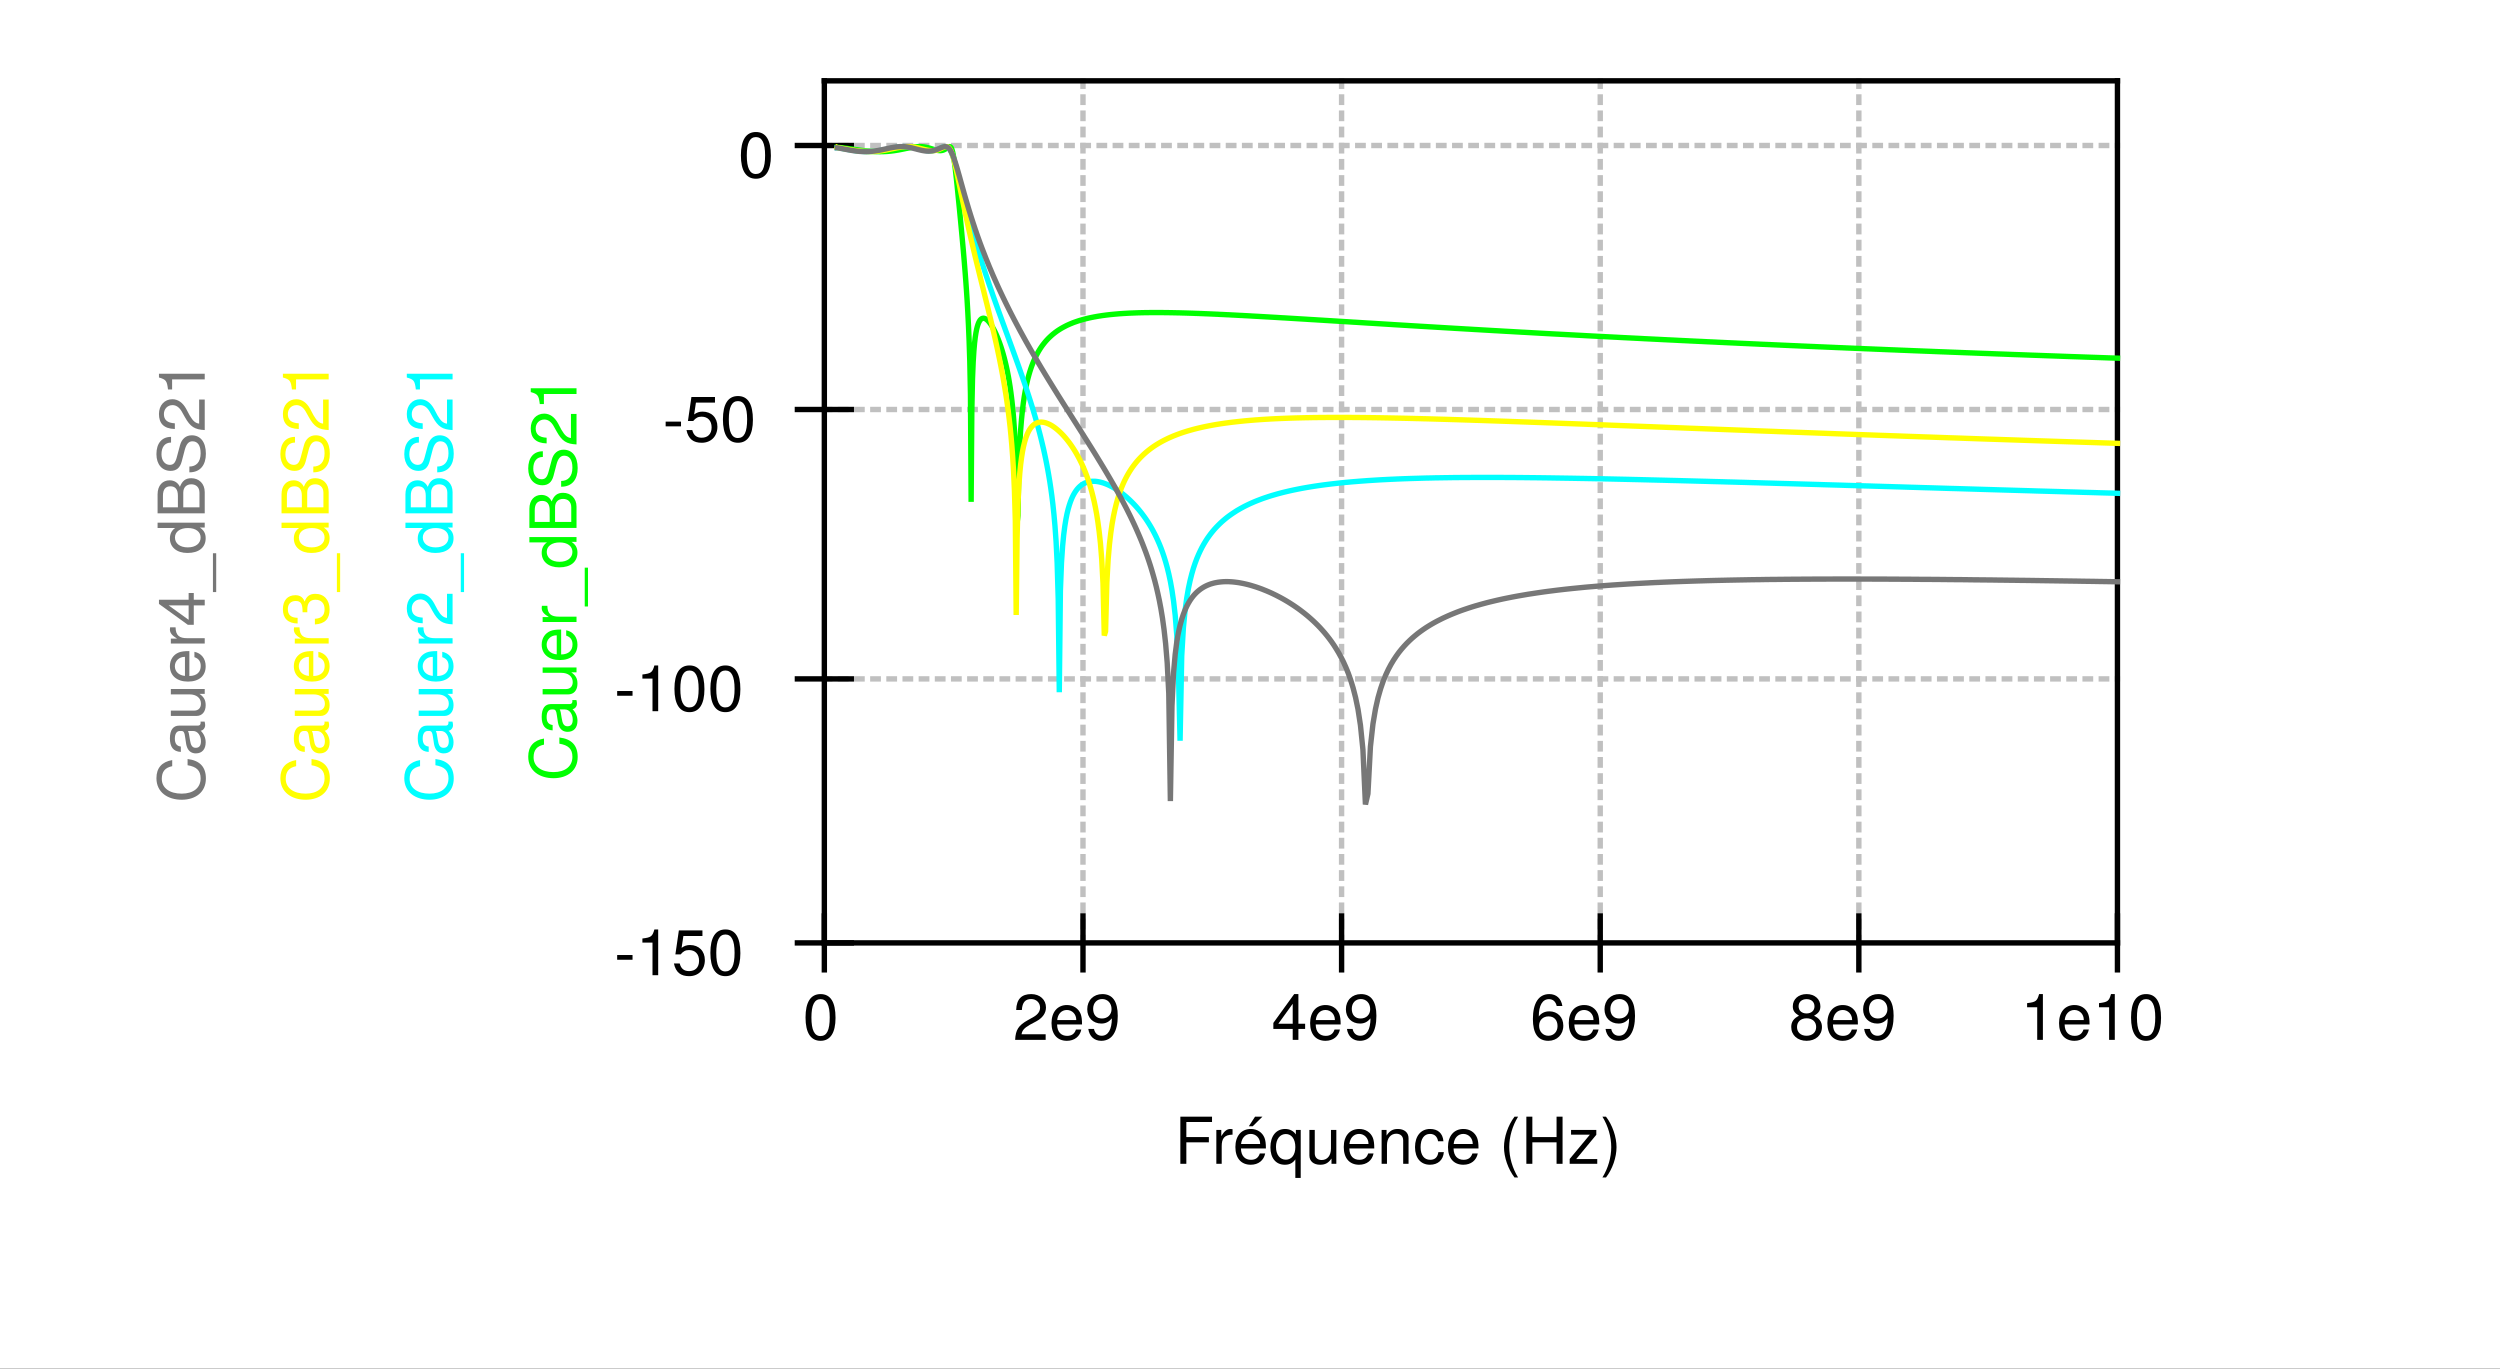 <?xml version="1.0" encoding="UTF-8" standalone="no"?>
<svg
   xmlns:dc="http://purl.org/dc/elements/1.1/"
   xmlns:cc="http://creativecommons.org/ns#"
   xmlns:rdf="http://www.w3.org/1999/02/22-rdf-syntax-ns#"
   xmlns:svg="http://www.w3.org/2000/svg"
   xmlns="http://www.w3.org/2000/svg"
   viewBox="0 0 463.999 253.999"
   height="253.999"
   width="463.999"
   xml:space="preserve"
   version="1.1"
   id="svg2"><rect x="0" y="0" width="463.999" height="253.999" fill="#333333" stroke="none"/><defs
     id="defs6" /><g
     transform="matrix(1.25,0,0,-1.25,0,253.999)"
     id="g10"><g
       id="g12"><path
         id="path14"
         style="fill:#ffffff;fill-opacity:1;fill-rule:evenodd;stroke:none"
         d="m 0,203.199 371.199,0 L 371.199,0 0,0 0,203.199 Z" /><path
         id="path16"
         style="fill:none;stroke:#c0c0c0;stroke-width:0.8;stroke-linecap:square;stroke-linejoin:bevel;stroke-miterlimit:4;stroke-dasharray:0.8, 1.6;stroke-dashoffset:0;stroke-opacity:1"
         d="m 122.398,181.597 192,0" /><path
         id="path18"
         style="fill:none;stroke:#c0c0c0;stroke-width:0.8;stroke-linecap:square;stroke-linejoin:bevel;stroke-miterlimit:4;stroke-dasharray:0.8, 1.6;stroke-dashoffset:0;stroke-opacity:1"
         d="m 122.398,142.398 192,0" /><path
         id="path20"
         style="fill:none;stroke:#c0c0c0;stroke-width:0.8;stroke-linecap:square;stroke-linejoin:bevel;stroke-miterlimit:4;stroke-dasharray:0.8, 1.6;stroke-dashoffset:0;stroke-opacity:1"
         d="m 122.398,102.398 192,0" /><path
         id="path22"
         style="fill:none;stroke:#c0c0c0;stroke-width:0.8;stroke-linecap:square;stroke-linejoin:bevel;stroke-miterlimit:4;stroke-dasharray:0.8, 1.6;stroke-dashoffset:0;stroke-opacity:1"
         d="m 276,191.199 0,-128" /><path
         id="path24"
         style="fill:none;stroke:#c0c0c0;stroke-width:0.8;stroke-linecap:square;stroke-linejoin:bevel;stroke-miterlimit:4;stroke-dasharray:0.8, 1.6;stroke-dashoffset:0;stroke-opacity:1"
         d="m 237.602,191.199 0,-128" /><path
         id="path26"
         style="fill:none;stroke:#c0c0c0;stroke-width:0.8;stroke-linecap:square;stroke-linejoin:bevel;stroke-miterlimit:4;stroke-dasharray:0.8, 1.6;stroke-dashoffset:0;stroke-opacity:1"
         d="m 199.199,191.199 0,-128" /><path
         id="path28"
         style="fill:none;stroke:#c0c0c0;stroke-width:0.8;stroke-linecap:square;stroke-linejoin:bevel;stroke-miterlimit:4;stroke-dasharray:0.8, 1.6;stroke-dashoffset:0;stroke-opacity:1"
         d="m 160.801,191.199 0,-128" /><path
         id="path30"
         style="fill:none;stroke:#000000;stroke-width:0.8;stroke-linecap:square;stroke-linejoin:bevel;stroke-miterlimit:4;stroke-dasharray:none;stroke-opacity:1"
         d="m 122.398,67.199 0,-8" /><path
         id="path32"
         style="fill:none;stroke:#000000;stroke-width:0.8;stroke-linecap:square;stroke-linejoin:bevel;stroke-miterlimit:4;stroke-dasharray:none;stroke-opacity:1"
         d="m 160.801,67.199 0,-8" /><path
         id="path34"
         style="fill:none;stroke:#000000;stroke-width:0.8;stroke-linecap:square;stroke-linejoin:bevel;stroke-miterlimit:4;stroke-dasharray:none;stroke-opacity:1"
         d="m 199.199,67.199 0,-8" /><path
         id="path36"
         style="fill:none;stroke:#000000;stroke-width:0.8;stroke-linecap:square;stroke-linejoin:bevel;stroke-miterlimit:4;stroke-dasharray:none;stroke-opacity:1"
         d="m 237.602,67.199 0,-8" /><path
         id="path38"
         style="fill:none;stroke:#000000;stroke-width:0.8;stroke-linecap:square;stroke-linejoin:bevel;stroke-miterlimit:4;stroke-dasharray:none;stroke-opacity:1"
         d="m 276,67.199 0,-8" /><path
         id="path40"
         style="fill:none;stroke:#000000;stroke-width:0.8;stroke-linecap:square;stroke-linejoin:bevel;stroke-miterlimit:4;stroke-dasharray:none;stroke-opacity:1"
         d="m 314.398,67.199 0,-8" /><path
         id="path42"
         style="fill:none;stroke:#000000;stroke-width:0.8;stroke-linecap:square;stroke-linejoin:bevel;stroke-miterlimit:4;stroke-dasharray:none;stroke-opacity:1"
         d="m 118.398,63.199 8,0" /><path
         id="path44"
         style="fill:none;stroke:#000000;stroke-width:0.8;stroke-linecap:square;stroke-linejoin:bevel;stroke-miterlimit:4;stroke-dasharray:none;stroke-opacity:1"
         d="m 118.398,102.398 8,0" /><path
         id="path46"
         style="fill:none;stroke:#000000;stroke-width:0.8;stroke-linecap:square;stroke-linejoin:bevel;stroke-miterlimit:4;stroke-dasharray:none;stroke-opacity:1"
         d="m 118.398,142.398 8,0" /><path
         id="path48"
         style="fill:none;stroke:#000000;stroke-width:0.8;stroke-linecap:square;stroke-linejoin:bevel;stroke-miterlimit:4;stroke-dasharray:none;stroke-opacity:1"
         d="m 118.398,181.597 8,0" /><path
         id="path50"
         style="fill:none;stroke:#000000;stroke-width:0.8;stroke-linecap:square;stroke-linejoin:bevel;stroke-miterlimit:4;stroke-dasharray:none;stroke-opacity:1"
         d="m 122.398,191.199 192,0" /><path
         id="path52"
         style="fill:none;stroke:#000000;stroke-width:0.8;stroke-linecap:square;stroke-linejoin:bevel;stroke-miterlimit:4;stroke-dasharray:none;stroke-opacity:1"
         d="m 314.398,191.199 0,-128" /><path
         id="path54"
         style="fill:none;stroke:#000000;stroke-width:0.8;stroke-linecap:square;stroke-linejoin:bevel;stroke-miterlimit:4;stroke-dasharray:none;stroke-opacity:1"
         d="m 122.398,63.199 192,0" /><path
         id="path56"
         style="fill:none;stroke:#000000;stroke-width:0.8;stroke-linecap:square;stroke-linejoin:bevel;stroke-miterlimit:4;stroke-dasharray:none;stroke-opacity:1"
         d="m 122.398,191.199 0,-128" /><path
         id="path58"
         style="fill:none;stroke:#00ff00;stroke-width:0.8;stroke-linecap:square;stroke-linejoin:bevel;stroke-miterlimit:4;stroke-dasharray:none;stroke-opacity:1"
         d="m 124.32,181.336 0.028,0 0.007,-0.004 0.028,0 0.008,-0.004 0.031,0 0.008,-0.004 0.039,0 0.008,-0.004 0.027,0 0.012,-0.004 0.027,0 0.012,-0.004 0.019,0 0.012,-0.004 0.027,0 0.012,-0.004 0.031,0 0.012,-0.003 0.02,0 0.011,-0.004 0.02,0 0.011,-0.004 0.032,0 0.011,-0.004 0.024,0 0.008,-0.004 0.023,0 0.012,-0.004 0.023,0 0.012,-0.004 0.023,0 0.012,-0.004 0.024,0 0.007,-0.004 0.028,0 0.011,-0.004 0.024,0 0.012,-0.003 0.023,0 0.012,-0.004 0.011,0 0.012,-0.004 0.028,0 0.011,-0.004 0.012,0 0.012,-0.004 0.027,0 0.012,-0.004 0.012,0 0.015,-0.004 0.024,0 0.015,-0.004 0.012,0 0.012,-0.004 0.027,0 0.016,-0.004 0.011,0 0.016,-0.004 0.012,0 0.015,-0.003 0.012,0 0.016,-0.004 0.027,0 0.012,-0.004 0.015,0 0.012,-0.004 0.016,0 0.015,-0.004 0.012,0 0.016,-0.004 0.015,0 0.012,-0.004 0.016,0 0.015,-0.004 0.016,0 0.012,-0.004 0.015,0 0.016,-0.004 0.015,0 0.016,-0.004 0.012,0 0.015,-0.003 0.016,0 0.016,-0.004 0.015,0 0.016,-0.004 0.016,0 0.015,-0.004 0.016,0 0.015,-0.004 0.016,0 0.031,-0.008 0.016,0 0.016,-0.004 0.015,0 0.02,-0.004 0.015,0 0.016,-0.004 0.016,0 0.015,-0.003 0.02,-0.004 0.015,0 0.016,-0.004 0.019,0 0.032,-0.008 0.019,0 0.016,-0.004 0.016,0 0.019,-0.004 0.016,-0.004 0.019,0 0.016,-0.004 0.019,-0.004 0.016,0 0.02,-0.004 0.019,0 0.016,-0.003 0.019,-0.004 0.016,0 0.039,-0.008 0.016,0 0.039,-0.008 0.019,0 0.016,-0.004 0.019,-0.004 0.02,0 0.039,-0.008 0.019,0 0.039,-0.007 0.02,0 0.016,-0.004 0.023,-0.004 0.02,-0.004 0.019,0 0.039,-0.008 0.02,0 0.039,-0.008 0.023,-0.004 0.02,0 0.039,-0.007 0.023,-0.004 0.02,0 0.019,-0.004 0.024,-0.004 0.019,-0.004 0.02,0 0.047,-0.008 0.019,-0.004 0.02,0 0.047,-0.008 0.019,-0.004 0.024,0 0.019,-0.003 0.047,-0.008 0.023,0 0.02,-0.004 0.07,-0.012 0.024,0 0.07,-0.012 0.02,-0.004 0.023,0 0.027,-0.003 0.02,-0.004 0.027,-0.004 0.024,-0.004 0.023,0 0.047,-0.008 0.027,-0.004 0.024,-0.004 0.023,0 0.024,-0.004 0.027,-0.004 0.047,-0.007 0.027,0 0.024,-0.004 0.027,-0.004 0.023,-0.004 0.028,-0.004 0.027,0 0.024,-0.004 0.054,-0.008 0.024,-0.004 0.027,0 0.055,-0.007 0.023,-0.004 0.027,0 0.11,-0.016 0.027,0 0.082,-0.012 0.028,0 0.031,-0.004 0.054,-0.007 0.032,-0.004 0.027,0 0.055,-0.008 0.031,0 0.027,-0.004 0.032,-0.004 0.027,-0.004 0.031,0 0.031,-0.004 0.028,-0.004 0.031,0 0.031,-0.004 0.028,-0.003 0.031,0 0.094,-0.012 0.031,0 0.031,-0.004 0.031,0 0.063,-0.008 0.031,0 0.031,-0.004 0.032,0 0.062,-0.008 0.035,0 0.032,-0.004 0.031,0 0.035,-0.003 0.031,0 0.035,-0.004 0.032,0 0.035,-0.004 0.035,0 0.031,-0.004 0.035,0 0.035,-0.004 0.067,0 0.035,-0.004 0.07,0 0.036,-0.004 0.07,0 0.035,-0.004 0.109,0 0.036,-0.004 0.218,0 0.039,-0.004 0.227,0 0.039,0.004 0.195,0 0.039,0.004 0.082,0 0.039,0.004 0.082,0 0.04,0.004 0.042,0 0.04,0.004 0.043,0 0.043,0.004 0.039,0 0.043,0.004 0.042,0 0.043,0.004 0.04,0.004 0.046,0.003 0.039,0 0.043,0.004 0.047,0.004 0.129,0.012 0.047,0.004 0.086,0.008 0.047,0.004 0.043,0.004 0.047,0.003 0.043,0.008 0.093,0.008 0.047,0.008 0.043,0.004 0.047,0.008 0.047,0.003 0.047,0.008 0.047,0.004 0.047,0.008 0.047,0.004 0.05,0.008 0.094,0.015 0.051,0.008 0.047,0.004 0.051,0.008 0.046,0.008 0.051,0.008 0.047,0.007 0.051,0.012 0.203,0.031 0.051,0.012 0.051,0.008 0.05,0.012 0.051,0.007 0.051,0.012 0.055,0.008 0.05,0.012 0.055,0.007 0.051,0.012 0.055,0.012 0.05,0.008 0.164,0.035 0.055,0.008 0.328,0.07 0.059,0.012 0.054,0.007 0.059,0.012 0.055,0.012 0.058,0.012 0.055,0.011 0.234,0.047 0.059,0.008 0.117,0.023 0.059,0.008 0.062,0.012 0.059,0.012 0.062,0.008 0.059,0.007 0.062,0.012 0.059,0.008 0.188,0.023 0.062,0.004 0.063,0.008 0.062,0.004 0.063,0.008 0.062,0.004 0.066,0.004 0.063,0 0.066,0.003 0.325,0 0.199,-0.011 0.07,-0.008 0.133,-0.016 0.07,-0.007 0.067,-0.012 0.07,-0.012 0.066,-0.012 0.071,-0.011 0.281,-0.063 0.141,-0.039 0.074,-0.019 0.14,-0.04 0.223,-0.07 0.07,-0.019 0.223,-0.071 0.078,-0.023 0.074,-0.024 0.075,-0.019 0.078,-0.02 0.074,-0.019 0.078,-0.02 0.078,-0.015 0.074,-0.012 0.078,-0.016 0.079,-0.007 0.078,-0.004 0.082,-0.004 0.078,0 0.078,0.004 0.082,0.011 0.078,0.012 0.082,0.02 0.082,0.023 0.082,0.031 0.164,0.078 0.164,0.102 0.082,0.059 0.086,0.062 0.082,0.059 0.086,0.054 0.086,0.047 0.082,0.028 0.09,0.003 0.086,-0.039 0.086,-0.093 0.086,-0.16 0.086,-0.247 0.09,-0.339 0.086,-0.438 0.09,-0.539 0.089,-0.629 0.09,-0.703 0.086,-0.77 0.094,-0.816 0.09,-0.855 0.09,-0.887 0.089,-0.906 0.094,-0.922 0.094,-0.942 0.09,-0.953 0.094,-0.969 0.093,-0.984 0.094,-1.008 0.094,-1.031 0.097,-1.059 0.094,-1.097 0.094,-1.145 0.098,-1.203 0.097,-1.277 0.098,-1.371 0.098,-1.504 0.097,-1.68 0.098,-1.941 0.098,-2.352 0.101,-3.094 0.098,-4.816 0.101,-15.969 0.102,13.531 0.101,4.754 0.102,2.496 0.102,1.625 0.101,1.157 0.102,0.867 0.105,0.672 0.102,0.523 0.105,0.414 0.106,0.332 0.105,0.262 0.106,0.203 0.105,0.156 0.109,0.118 0.106,0.078 0.109,0.05 0.11,0.02 0.109,0 0.109,-0.027 0.11,-0.047 0.109,-0.063 0.113,-0.082 0.11,-0.101 0.113,-0.114 0.109,-0.128 0.114,-0.145 0.117,-0.16 0.113,-0.172 0.113,-0.184 0.114,-0.199 0.117,-0.211 0.117,-0.226 0.117,-0.239 0.118,-0.254 0.117,-0.269 0.117,-0.281 0.117,-0.301 0.121,-0.317 0.121,-0.335 0.121,-0.352 0.121,-0.375 0.122,-0.398 0.121,-0.422 0.125,-0.45 0.121,-0.48 0.125,-0.516 0.125,-0.554 0.125,-0.602 0.125,-0.652 0.125,-0.723 0.129,-0.797 0.125,-0.894 0.129,-1.024 0.128,-1.187 0.129,-1.422 0.129,-1.781 0.133,-2.379 0.129,-3.621 0.133,-7.993 0.133,1.172 0.132,7.098 0.133,3.375 0.133,2.223 0.137,1.656 0.133,1.316 0.136,1.086 0.137,0.926 0.137,0.805 0.136,0.711 0.141,0.632 0.137,0.571 0.14,0.515 0.141,0.477 0.141,0.434 0.14,0.406 0.145,0.375 0.14,0.347 0.145,0.329 0.145,0.304 0.144,0.289 0.148,0.27 0.145,0.258 0.148,0.242 0.145,0.23 0.148,0.219 0.149,0.207 0.152,0.195 0.149,0.192 0.152,0.18 0.152,0.171 0.153,0.164 0.152,0.157 0.156,0.148 0.153,0.145 0.156,0.14 0.156,0.133 0.313,0.25 0.16,0.117 0.156,0.114 0.32,0.211 0.164,0.101 0.161,0.098 0.164,0.093 0.164,0.09 0.328,0.172 0.164,0.082 0.168,0.078 0.336,0.149 0.168,0.066 0.168,0.071 0.172,0.066 0.171,0.062 0.516,0.176 0.176,0.055 0.176,0.051 0.175,0.054 0.352,0.094 0.18,0.047 0.539,0.129 0.367,0.078 0.18,0.035 0.187,0.039 0.184,0.031 0.187,0.036 0.184,0.031 0.187,0.031 0.192,0.027 0.187,0.032 0.192,0.027 0.191,0.024 0.191,0.027 0.192,0.023 0.39,0.047 0.391,0.039 0.399,0.039 0.199,0.016 0.199,0.019 0.199,0.016 0.203,0.016 0.203,0.011 0.204,0.016 0.203,0.012 0.621,0.035 0.211,0.012 0.207,0.007 0.422,0.016 0.214,0.008 0.211,0.008 0.215,0.008 0.215,0.003 0.219,0.008 0.215,0.004 0.218,0.004 0.223,0.004 0.219,0.004 0.222,0 0.223,0.004 0.223,0 0.222,0.004 0.911,0 0.23,-0.004 0.231,0 0.23,-0.004 0.234,0 0.469,-0.008 0.238,-0.004 0.235,-0.004 0.238,-0.004 0.242,-0.004 0.239,-0.007 0.484,-0.008 0.492,-0.016 0.246,-0.004 0.246,-0.008 1,-0.031 0.254,-0.012 0.254,-0.007 0.258,-0.008 0.258,-0.012 0.254,-0.008 0.523,-0.023 0.258,-0.008 0.266,-0.012 0.261,-0.011 0.531,-0.024 0.54,-0.023 0.269,-0.016 0.27,-0.012 0.273,-0.011 0.274,-0.016 0.273,-0.012 0.277,-0.011 0.278,-0.016 0.281,-0.016 0.281,-0.011 0.277,-0.016 0.571,-0.031 0.285,-0.012 0.285,-0.016 0.867,-0.046 0.293,-0.02 0.293,-0.016 0.594,-0.031 0.297,-0.019 0.297,-0.016 0.301,-0.016 0.3,-0.019 0.305,-0.016 0.305,-0.019 0.304,-0.016 0.309,-0.019 0.309,-0.016 0.308,-0.02 0.625,-0.039 0.317,-0.015 0.949,-0.059 0.32,-0.019 1.297,-0.079 0.656,-0.039 0.332,-0.023 0.332,-0.02 0.336,-0.019 0.332,-0.02 0.34,-0.023 0.336,-0.02 0.34,-0.019 0.344,-0.024 0.343,-0.019 0.344,-0.024 0.348,-0.019 0.347,-0.024 0.348,-0.019 0.352,-0.023 0.355,-0.02 0.352,-0.023 0.355,-0.024 0.36,-0.019 0.718,-0.047 0.364,-0.02 0.367,-0.023 0.363,-0.024 0.367,-0.023 0.742,-0.047 0.371,-0.02 0.375,-0.023 0.379,-0.023 0.375,-0.024 0.383,-0.023 0.379,-0.024 0.387,-0.023 0.383,-0.024 0.386,-0.023 0.391,-0.027 0.781,-0.047 0.395,-0.024 0.398,-0.023 0.395,-0.024 0.402,-0.027 0.399,-0.023 0.406,-0.024 0.402,-0.023 0.406,-0.028 0.821,-0.046 0.414,-0.028 0.414,-0.023 0.418,-0.024 0.418,-0.027 0.422,-0.023 0.421,-0.028 0.422,-0.023 0.426,-0.028 0.43,-0.023 0.43,-0.027 0.433,-0.024 0.434,-0.027 0.437,-0.024 0.438,-0.027 0.441,-0.023 0.883,-0.055 0.449,-0.023 0.899,-0.055 0.453,-0.024 0.453,-0.027 0.457,-0.027 0.457,-0.024 0.465,-0.027 0.461,-0.027 0.464,-0.028 0.469,-0.023 0.469,-0.028 0.945,-0.054 0.477,-0.028 0.476,-0.023 0.481,-0.027 0.969,-0.055 0.976,-0.055 0.492,-0.027 1.489,-0.082 0.5,-0.024 0.504,-0.027 1.523,-0.082 0.516,-0.027 0.511,-0.028 0.52,-0.027 0.519,-0.031 1.047,-0.055 1.055,-0.055 0.531,-0.027 0.535,-0.027 1.618,-0.082 0.546,-0.032 1.094,-0.054 0.551,-0.028 0.555,-0.027 0.558,-0.027 0.559,-0.032 0.562,-0.027 1.133,-0.055 0.57,-0.027 0.571,-0.031 0.578,-0.027 0.574,-0.028 0.582,-0.027 0.582,-0.031 0.586,-0.028 0.59,-0.027 0.59,-0.031 0.594,-0.028 0.597,-0.027 0.602,-0.027 0.601,-0.032 1.211,-0.054 0.614,-0.032 0.613,-0.027 0.617,-0.031 0.617,-0.028 0.621,-0.027 0.625,-0.031 1.258,-0.055 0.637,-0.031 0.637,-0.027 0.636,-0.032 1.289,-0.054 0.649,-0.032 0.652,-0.027 0.653,-0.031 0.66,-0.028 0.66,-0.031 0.664,-0.027 0.664,-0.031 0.672,-0.028 0.672,-0.031 0.675,-0.027 0.68,-0.032 0.68,-0.027 0.687,-0.031 0.688,-0.027 0.691,-0.032 0.696,-0.027 0.699,-0.031 0.699,-0.028 0.703,-0.031 0.711,-0.027 0.711,-0.032 0.715,-0.027 0.715,-0.031 0.722,-0.027 0.723,-0.032 0.73,-0.031 0.731,-0.027 0.734,-0.032 0.739,-0.027 0.738,-0.031 0.746,-0.031 0.746,-0.028 0.754,-0.031 0.754,-0.027 0.758,-0.032 0.761,-0.031 0.766,-0.027 0.77,-0.031 0.773,-0.028 1.555,-0.062 0.785,-0.028 0.785,-0.031 0.793,-0.031 0.793,-0.027 0.797,-0.032 0.801,-0.031 0.804,-0.027 1.625,-0.063 0.817,-0.027 0.816,-0.031 0.828,-0.032 0.824,-0.027 0.832,-0.031 0.836,-0.031 0.84,-0.028 0.844,-0.031 0.848,-0.031 0.851,-0.032 0.856,-0.027 0.859,-0.031 0.863,-0.031 0.864,-0.028 0.871,-0.031 0.875,-0.031 0.879,-0.032 0.882,-0.027" /><path
         id="path60"
         style="fill:none;stroke:#00ffff;stroke-width:0.8;stroke-linecap:square;stroke-linejoin:bevel;stroke-miterlimit:4;stroke-dasharray:none;stroke-opacity:1"
         d="m 124.32,181.273 0.008,0 0.008,-0.004 0.019,0 0.008,-0.004 0.02,0 0.008,-0.003 0.019,0 0.012,-0.004 0.008,0 0.008,-0.004 0.019,0 0.012,-0.004 0.019,0 0.008,-0.004 0.008,0 0.012,-0.004 0.019,0 0.008,-0.004 0.012,0 0.011,-0.004 0.008,0 0.012,-0.004 0.019,0 0.008,-0.004 0.012,0 0.012,-0.004 0.019,0 0.012,-0.003 0.008,0 0.012,-0.004 0.011,0 0.008,-0.004 0.012,0 0.011,-0.004 0.012,0 0.012,-0.004 0.019,0 0.012,-0.004 0.012,0 0.008,-0.004 0.011,0 0.012,-0.004 0.012,0 0.012,-0.004 0.011,0 0.012,-0.004 0.012,0 0.011,-0.004 0.012,0 0.012,-0.003 0.012,0 0.007,-0.004 0.016,0 0.012,-0.004 0.011,0 0.012,-0.004 0.012,0 0.023,-0.008 0.012,0 0.012,-0.004 0.011,0 0.012,-0.004 0.016,0 0.012,-0.004 0.011,0 0.024,-0.007 0.015,0 0.012,-0.004 0.012,0 0.012,-0.004 0.015,0 0.024,-0.008 0.015,0 0.012,-0.004 0.012,0 0.015,-0.004 0.012,-0.004 0.016,0 0.011,-0.004 0.016,0 0.012,-0.004 0.015,-0.004 0.012,0 0.016,-0.003 0.011,-0.004 0.016,0 0.012,-0.004 0.015,0 0.012,-0.004 0.016,-0.004 0.015,0 0.012,-0.004 0.016,-0.004 0.015,0 0.012,-0.004 0.016,-0.004 0.015,0 0.016,-0.004 0.012,-0.004 0.015,0 0.031,-0.007 0.016,0 0.012,-0.004 0.015,-0.004 0.016,0 0.047,-0.012 0.016,0 0.031,-0.008 0.015,0 0.032,-0.007 0.015,0 0.047,-0.012 0.02,0 0.047,-0.012 0.015,0 0.02,-0.004 0.015,-0.004 0.016,0 0.019,-0.004 0.032,-0.007 0.019,0 0.032,-0.008 0.019,-0.004 0.016,0 0.019,-0.004 0.016,-0.004 0.019,-0.004 0.016,0 0.039,-0.008 0.016,-0.004 0.019,-0.004 0.016,0 0.039,-0.007 0.016,-0.004 0.019,0 0.039,-0.008 0.016,-0.004 0.019,0 0.059,-0.012 0.019,0 0.059,-0.011 0.016,0 0.023,-0.004 0.039,-0.008 0.02,0 0.058,-0.012 0.02,0 0.023,-0.004 0.039,-0.008 0.02,0 0.023,-0.003 0.039,-0.008 0.024,0 0.039,-0.008 0.023,-0.004 0.024,0 0.039,-0.008 0.023,0 0.024,-0.004 0.019,-0.004 0.024,-0.004 0.019,0 0.047,-0.007 0.023,0 0.02,-0.004 0.023,-0.004 0.024,0 0.047,-0.008 0.023,0 0.047,-0.008 0.02,0 0.023,-0.004 0.027,0 0.02,-0.004 0.027,-0.003 0.024,0 0.023,-0.004 0.024,0 0.023,-0.004 0.027,0 0.047,-0.008 0.024,0 0.027,-0.004 0.023,0 0.024,-0.004 0.027,0 0.024,-0.004 0.027,0 0.023,-0.004 0.055,0 0.024,-0.004 0.027,0 0.027,-0.004 0.051,0 0.027,-0.003 0.028,0 0.023,-0.004 0.082,0 0.027,-0.004 0.055,0 0.028,-0.004 0.113,0 0.027,-0.004 0.469,0 0.031,0.004 0.125,0 0.031,0.004 0.063,0 0.031,0.004 0.031,0 0.032,0.004 0.062,0 0.035,0.003 0.032,0 0.031,0.004 0.035,0 0.031,0.004 0.035,0.004 0.032,0 0.07,0.008 0.031,0 0.07,0.008 0.032,0.004 0.07,0.008 0.035,0 0.176,0.019 0.035,0.008 0.035,0.004 0.039,0.004 0.106,0.011 0.039,0.008 0.035,0.004 0.039,0.004 0.035,0.008 0.039,0.004 0.039,0.008 0.036,0.003 0.039,0.008 0.039,0.004 0.039,0.008 0.035,0.004 0.078,0.016 0.039,0.003 0.156,0.032 0.043,0.004 0.078,0.015 0.043,0.008 0.079,0.016 0.042,0.007 0.04,0.008 0.086,0.016 0.039,0.012 0.128,0.023 0.04,0.008 0.046,0.012 0.039,0.007 0.043,0.008 0.047,0.012 0.086,0.016 0.043,0.011 0.047,0.008 0.043,0.008 0.043,0.012 0.047,0.007 0.043,0.012 0.047,0.008 0.043,0.008 0.047,0.011 0.046,0.008 0.047,0.012 0.043,0.008 0.047,0.008 0.047,0.011 0.047,0.008 0.047,0.012 0.094,0.016 0.05,0.007 0.047,0.012 0.047,0.008 0.051,0.008 0.047,0.007 0.051,0.008 0.046,0.012 0.051,0.008 0.047,0.008 0.051,0.004 0.203,0.031 0.051,0.004 0.051,0.008 0.05,0.003 0.051,0.008 0.051,0.004 0.055,0.004 0.05,0.004 0.055,0.004 0.051,0.004 0.055,0.004 0.05,0.004 0.055,0 0.055,0.003 0.328,0 0.054,-0.003 0.055,0 0.059,-0.004 0.054,-0.004 0.059,-0.004 0.055,-0.004 0.058,-0.004 0.055,-0.008 0.059,-0.004 0.293,-0.039 0.058,-0.011 0.059,-0.008 0.062,-0.012 0.059,-0.012 0.062,-0.011 0.059,-0.012 0.062,-0.012 0.059,-0.015 0.063,-0.012 0.187,-0.047 0.063,-0.012 0.125,-0.031 0.062,-0.02 0.066,-0.015 0.063,-0.016 0.066,-0.015 0.063,-0.016 0.066,-0.02 0.067,-0.015 0.062,-0.016 0.133,-0.031 0.066,-0.02 0.067,-0.015 0.07,-0.012 0.133,-0.031 0.07,-0.016 0.067,-0.012 0.07,-0.011 0.066,-0.012 0.141,-0.023 0.281,-0.032 0.071,-0.004 0.074,-0.004 0.215,0 0.148,0.008 0.07,0.008 0.075,0.008 0.148,0.023 0.078,0.016 0.074,0.016 0.075,0.019 0.078,0.02 0.074,0.023 0.078,0.024 0.078,0.027 0.074,0.027 0.078,0.031 0.079,0.036 0.078,0.031 0.082,0.035 0.156,0.07 0.082,0.039 0.078,0.032 0.082,0.035 0.082,0.031 0.164,0.047 0.082,0.016 0.082,0.003 0.082,0 0.082,-0.015 0.086,-0.027 0.082,-0.047 0.086,-0.059 0.086,-0.082 0.082,-0.102 0.09,-0.125 0.086,-0.148 0.086,-0.172 0.086,-0.195 0.086,-0.219 0.09,-0.242 0.086,-0.262 0.09,-0.285 0.089,-0.301 0.09,-0.316 0.086,-0.332 0.094,-0.348 0.09,-0.351 0.09,-0.364 0.089,-0.371 0.094,-0.375 0.094,-0.379 0.09,-0.383 0.094,-0.386 0.093,-0.383 0.188,-0.773 0.097,-0.387 0.188,-0.766 0.098,-0.383 0.097,-0.379 0.293,-1.125 0.098,-0.371 0.098,-0.367 0.101,-0.367 0.098,-0.363 0.101,-0.364 0.203,-0.718 0.102,-0.356 0.305,-1.054 0.105,-0.348 0.102,-0.348 0.211,-0.687 0.316,-1.02 0.109,-0.34 0.106,-0.336 0.109,-0.336 0.11,-0.332 0.109,-0.336 0.328,-0.996 0.113,-0.328 0.11,-0.332 0.113,-0.328 0.109,-0.332 0.114,-0.328 0.117,-0.328 0.34,-0.985 0.234,-0.656 0.117,-0.332 0.352,-0.984 0.117,-0.332 0.484,-1.328 0.122,-0.336 0.121,-0.332 0.125,-0.336 0.121,-0.34 0.375,-1.02 0.25,-0.687 0.129,-0.348 0.125,-0.351 0.129,-0.348 0.257,-0.711 0.129,-0.359 0.133,-0.36 0.129,-0.363 0.133,-0.367 0.133,-0.371 0.265,-0.75 0.133,-0.383 0.137,-0.383 0.133,-0.391 0.136,-0.394 0.137,-0.398 0.137,-0.407 0.136,-0.41 0.141,-0.418 0.137,-0.422 0.14,-0.429 0.141,-0.438 0.141,-0.445 0.14,-0.453 0.145,-0.465 0.14,-0.473 0.145,-0.484 0.145,-0.496 0.144,-0.508 0.148,-0.524 0.145,-0.539 0.148,-0.558 0.145,-0.574 0.148,-0.598 0.149,-0.621 0.152,-0.649 0.149,-0.679 0.152,-0.715 0.152,-0.758 0.153,-0.805 0.152,-0.863 0.156,-0.934 0.153,-1.023 0.156,-1.133 0.156,-1.281 0.156,-1.481 0.157,-1.773 0.16,-2.246 0.156,-3.125 0.16,-5.402 0.16,-13.836 0.164,15.074 0.161,4.16 0.164,2.441 0.164,1.696 0.164,1.277 0.164,1.012 0.164,0.828 0.168,0.691 0.168,0.582 0.168,0.504 0.168,0.43 0.168,0.379 0.172,0.328 0.171,0.289 0.172,0.254 0.172,0.223 0.172,0.195 0.176,0.172 0.176,0.152 0.175,0.129 0.176,0.109 0.176,0.098 0.18,0.078 0.179,0.067 0.18,0.054 0.18,0.039 0.183,0.032 0.184,0.019 0.18,0.008 0.187,0 0.184,-0.008 0.187,-0.019 0.184,-0.028 0.187,-0.035 0.192,-0.043 0.187,-0.051 0.192,-0.054 0.191,-0.067 0.191,-0.07 0.192,-0.078 0.195,-0.086 0.195,-0.09 0.391,-0.203 0.199,-0.113 0.2,-0.118 0.199,-0.125 0.199,-0.128 0.199,-0.137 0.203,-0.145 0.203,-0.152 0.204,-0.156 0.203,-0.164 0.207,-0.172 0.207,-0.18 0.207,-0.187 0.211,-0.196 0.207,-0.203 0.211,-0.211 0.211,-0.219 0.214,-0.23 0.211,-0.238 0.215,-0.25 0.215,-0.262 0.219,-0.273 0.215,-0.286 0.218,-0.296 0.223,-0.313 0.219,-0.328 0.222,-0.348 0.223,-0.363 0.223,-0.383 0.222,-0.406 0.227,-0.434 0.227,-0.461 0.226,-0.496 0.231,-0.527 0.23,-0.574 0.231,-0.625 0.23,-0.68 0.234,-0.758 0.235,-0.844 0.234,-0.957 0.238,-1.109 0.235,-1.316 0.238,-1.618 0.242,-2.105 0.239,-3.031 0.242,-5.52 0.242,-10.054 0.246,12.601 0.246,4.156 0.246,2.551 0.246,1.84 0.25,1.437 0.25,1.176 0.25,0.996 0.25,0.864 0.254,0.757 0.254,0.676 0.258,0.61 0.258,0.554 0.254,0.504 0.261,0.469 0.262,0.434 0.258,0.402 0.266,0.375 0.261,0.351 0.266,0.332 0.265,0.313 0.27,0.297 0.27,0.277 0.269,0.266 0.27,0.254 0.273,0.238 0.274,0.23 0.273,0.219 0.277,0.207 0.278,0.199 0.281,0.192 0.281,0.183 0.277,0.18 0.286,0.168 0.285,0.164 0.285,0.156 0.285,0.153 0.289,0.144 0.289,0.141 0.289,0.137 0.586,0.257 0.297,0.122 0.297,0.117 0.594,0.226 0.301,0.106 0.3,0.101 0.305,0.102 0.305,0.098 0.304,0.093 0.618,0.18 0.308,0.086 0.625,0.164 0.317,0.078 0.632,0.149 0.317,0.07 0.32,0.07 0.649,0.133 0.648,0.125 0.656,0.117 0.664,0.11 0.336,0.054 0.332,0.051 0.34,0.051 0.336,0.047 0.34,0.047 0.344,0.046 0.687,0.086 0.348,0.043 0.695,0.078 0.352,0.04 0.355,0.039 0.352,0.035 0.355,0.035 0.36,0.031 0.359,0.035 0.359,0.032 0.364,0.027 0.367,0.031 0.363,0.028 0.367,0.027 0.742,0.055 0.371,0.023 0.375,0.023 0.379,0.024 0.375,0.023 0.383,0.024 0.379,0.019 0.387,0.02 0.383,0.019 0.386,0.02 0.391,0.015 0.391,0.02 0.39,0.016 0.395,0.015 0.398,0.016 0.395,0.012 0.402,0.015 0.399,0.012 0.406,0.012 0.402,0.011 0.406,0.012 0.821,0.024 0.828,0.015 0.418,0.012 0.418,0.008 0.422,0.004 0.843,0.015 0.426,0.004 0.43,0.008 0.43,0.004 0.867,0.008 0.875,0.007 0.441,0 0.441,0.004 0.442,0 0.449,0.004 2.262,0 0.457,-0.004 0.926,0 0.464,-0.004 0.469,-0.003 0.469,0 0.945,-0.008 0.953,-0.008 0.481,-0.004 0.484,-0.008 0.485,-0.004 0.488,-0.004 0.488,-0.007 0.492,-0.008 0.496,-0.004 0.993,-0.016 0.5,-0.008 0.504,-0.007 1.523,-0.024 0.516,-0.008 0.511,-0.011 1.039,-0.016 0.524,-0.012 0.523,-0.007 1.055,-0.024 0.531,-0.008 0.535,-0.011 1.618,-0.036 1.64,-0.035 0.551,-0.015 0.555,-0.012 0.558,-0.012 0.559,-0.015 0.562,-0.012 0.567,-0.016 0.566,-0.012 0.57,-0.015 0.571,-0.012 0.578,-0.015 0.574,-0.016 0.582,-0.012 0.582,-0.015 0.586,-0.016 1.18,-0.031 0.594,-0.016 0.597,-0.016 1.203,-0.031 0.606,-0.019 0.605,-0.016 1.227,-0.031 0.617,-0.02 0.617,-0.015 0.621,-0.016 0.625,-0.02 0.629,-0.015 0.629,-0.02 0.637,-0.019 0.637,-0.016 0.636,-0.019 0.645,-0.02 0.644,-0.016 0.649,-0.019 1.305,-0.039 0.66,-0.016 0.66,-0.019 1.328,-0.039 1.344,-0.039 0.675,-0.02 0.68,-0.019 0.68,-0.024 1.375,-0.039 0.691,-0.02 0.696,-0.019 0.699,-0.023 0.699,-0.02 0.703,-0.02 0.711,-0.023 0.711,-0.02 0.715,-0.019 0.715,-0.023 0.722,-0.02 0.723,-0.023 0.73,-0.02 0.731,-0.023 0.734,-0.02 1.477,-0.047 0.746,-0.019 0.746,-0.024 0.754,-0.023 0.754,-0.02 0.758,-0.023 0.761,-0.024 0.766,-0.023 0.77,-0.024 0.773,-0.019 1.555,-0.047 1.57,-0.047 1.586,-0.047 0.797,-0.023 0.801,-0.024 0.804,-0.023 1.625,-0.047 1.633,-0.047 0.828,-0.023 0.824,-0.028 0.832,-0.023 0.836,-0.023 0.84,-0.024 0.844,-0.023 0.848,-0.028 0.851,-0.023 0.856,-0.023 0.859,-0.028 1.727,-0.047 0.871,-0.027 0.875,-0.023 0.879,-0.024 0.882,-0.027" /><path
         id="path62"
         style="fill:none;stroke:#ffff00;stroke-width:0.8;stroke-linecap:square;stroke-linejoin:bevel;stroke-miterlimit:4;stroke-dasharray:none;stroke-opacity:1"
         d="m 124.32,181.293 0.008,-0.004 0.02,0 0.007,-0.004 0.02,0 0.008,-0.004 0.019,0 0.008,-0.004 0.02,0 0.008,-0.004 0.019,0 0.012,-0.004 0.019,0 0.008,-0.004 0.02,0 0.007,-0.003 0.02,0 0.012,-0.004 0.011,0 0.008,-0.004 0.02,0 0.011,-0.004 0.02,0 0.012,-0.004 0.008,0 0.011,-0.004 0.02,0 0.012,-0.004 0.011,0 0.008,-0.004 0.023,0 0.012,-0.004 0.012,0 0.008,-0.004 0.011,0 0.012,-0.004 0.02,0 0.011,-0.003 0.012,0 0.012,-0.004 0.012,0 0.011,-0.004 0.012,0 0.012,-0.004 0.011,0 0.012,-0.004 0.024,0 0.007,-0.004 0.016,0 0.012,-0.004 0.011,0 0.012,-0.004 0.012,0 0.012,-0.004 0.011,0 0.012,-0.004 0.012,0 0.011,-0.004 0.012,0 0.016,-0.003 0.012,0 0.011,-0.004 0.012,0 0.012,-0.004 0.015,0 0.012,-0.004 0.012,0 0.012,-0.004 0.015,-0.004 0.012,0 0.012,-0.004 0.015,0 0.012,-0.004 0.012,0 0.015,-0.004 0.012,0 0.016,-0.004 0.011,-0.003 0.016,0 0.012,-0.004 0.015,0 0.012,-0.004 0.016,0 0.011,-0.004 0.016,-0.004 0.012,0 0.015,-0.004 0.012,0 0.031,-0.008 0.012,0 0.016,-0.004 0.015,0 0.012,-0.004 0.016,-0.004 0.015,0 0.016,-0.003 0.012,-0.004 0.015,0 0.016,-0.004 0.015,0 0.016,-0.004 0.012,-0.004 0.015,0 0.032,-0.008 0.015,0 0.032,-0.008 0.015,0 0.031,-0.008 0.016,0 0.031,-0.007 0.016,0 0.031,-0.008 0.02,-0.004 0.015,0 0.032,-0.008 0.015,0 0.02,-0.004 0.015,-0.004 0.016,0 0.019,-0.004 0.032,-0.007 0.019,0 0.032,-0.008 0.019,0 0.016,-0.004 0.019,-0.004 0.016,-0.004 0.019,0 0.016,-0.004 0.039,-0.008 0.016,0 0.019,-0.004 0.016,-0.003 0.019,-0.004 0.02,0 0.016,-0.004 0.039,-0.008 0.019,0 0.016,-0.004 0.039,-0.008 0.019,0 0.059,-0.012 0.019,0 0.02,-0.003 0.016,-0.004 0.023,-0.004 0.02,-0.004 0.019,0 0.059,-0.012 0.019,0 0.02,-0.004 0.023,-0.004 0.02,-0.004 0.019,0 0.02,-0.003 0.023,-0.004 0.02,-0.004 0.019,0 0.024,-0.004 0.039,-0.008 0.023,-0.004 0.024,0 0.039,-0.008 0.023,-0.004 0.024,0 0.019,-0.004 0.024,-0.003 0.019,-0.004 0.024,0 0.046,-0.008 0.02,0 0.07,-0.012 0.024,0 0.047,-0.008 0.023,0 0.02,-0.004 0.023,-0.004 0.027,-0.003 0.02,0 0.027,-0.004 0.024,-0.004 0.023,0 0.047,-0.008 0.027,0 0.047,-0.008 0.024,0 0.027,-0.004 0.023,-0.004 0.024,0 0.027,-0.004 0.024,0 0.027,-0.003 0.023,-0.004 0.028,0 0.027,-0.004 0.024,0 0.027,-0.004 0.027,0 0.024,-0.004 0.027,0 0.027,-0.004 0.028,0 0.023,-0.004 0.027,0 0.028,-0.004 0.027,0 0.027,-0.004 0.028,0 0.027,-0.004 0.028,0 0.027,-0.004 0.055,0 0.031,-0.003 0.054,0 0.032,-0.004 0.054,0 0.028,-0.004 0.09,0 0.027,-0.004 0.121,0 0.031,-0.004 0.434,0 0.031,0.004 0.133,0 0.031,0.004 0.067,0 0.035,0.004 0.066,0 0.035,0.004 0.035,0 0.032,0.003 0.035,0 0.035,0.004 0.035,0 0.071,0.008 0.035,0 0.07,0.008 0.035,0 0.035,0.004 0.039,0.004 0.036,0.004 0.035,0 0.035,0.004 0.039,0.004 0.035,0.003 0.039,0.004 0.035,0.004 0.078,0.008 0.036,0.004 0.039,0.008 0.078,0.008 0.035,0.003 0.039,0.008 0.078,0.008 0.039,0.008 0.078,0.008 0.039,0.008 0.043,0.003 0.078,0.016 0.043,0.004 0.079,0.016 0.042,0.004 0.04,0.007 0.086,0.016 0.039,0.008 0.043,0.004 0.085,0.015 0.04,0.008 0.046,0.008 0.039,0.008 0.043,0.008 0.047,0.011 0.129,0.024 0.047,0.008 0.043,0.011 0.043,0.008 0.047,0.008 0.043,0.008 0.047,0.011 0.043,0.008 0.047,0.012 0.093,0.016 0.043,0.011 0.047,0.008 0.047,0.012 0.047,0.008 0.047,0.011 0.047,0.008 0.047,0.012 0.05,0.008 0.047,0.011 0.047,0.008 0.051,0.012 0.047,0.008 0.051,0.008 0.046,0.011 0.051,0.008 0.047,0.012 0.051,0.008 0.051,0.011 0.101,0.016 0.051,0.012 0.254,0.039 0.055,0.008 0.05,0.007 0.055,0.008 0.051,0.008 0.055,0.008 0.05,0.004 0.11,0.015 0.109,0.008 0.055,0.008 0.164,0.012 0.054,0 0.055,0.004 0.059,0.003 0.34,0 0.058,-0.003 0.059,0 0.293,-0.02 0.062,-0.008 0.059,-0.008 0.062,-0.007 0.059,-0.008 0.062,-0.008 0.059,-0.008 0.063,-0.012 0.062,-0.007 0.188,-0.036 0.062,-0.015 0.063,-0.012 0.062,-0.015 0.066,-0.012 0.063,-0.016 0.066,-0.015 0.063,-0.016 0.066,-0.016 0.067,-0.019 0.062,-0.016 0.067,-0.015 0.066,-0.02 0.133,-0.031 0.07,-0.02 0.066,-0.015 0.067,-0.02 0.07,-0.016 0.067,-0.015 0.07,-0.02 0.066,-0.015 0.211,-0.047 0.141,-0.024 0.07,-0.015 0.071,-0.008 0.074,-0.012 0.14,-0.015 0.075,-0.008 0.148,-0.008 0.219,0 0.074,0.004 0.078,0.008 0.074,0.007 0.075,0.012 0.078,0.012 0.074,0.016 0.156,0.039 0.074,0.023 0.078,0.023 0.157,0.063 0.082,0.031 0.156,0.071 0.082,0.039 0.078,0.039 0.164,0.078 0.082,0.035 0.164,0.062 0.082,0.024 0.082,0.012 0.082,0.003 0.086,-0.007 0.082,-0.024 0.086,-0.047 0.086,-0.062 0.082,-0.09 0.09,-0.117 0.086,-0.149 0.086,-0.175 0.086,-0.211 0.086,-0.239 0.09,-0.273 0.086,-0.297 0.09,-0.328 0.089,-0.352 0.09,-0.375 0.086,-0.39 0.094,-0.406 0.09,-0.422 0.09,-0.43 0.089,-0.441 0.094,-0.446 0.094,-0.449 0.09,-0.453 0.187,-0.914 0.094,-0.453 0.094,-0.457 0.097,-0.457 0.188,-0.907 0.195,-0.898 0.196,-0.891 0.195,-0.882 0.098,-0.438 0.101,-0.437 0.098,-0.438 0.304,-1.301 0.407,-1.719 0.105,-0.429 0.102,-0.426 0.422,-1.719 0.105,-0.433 0.109,-0.43 0.106,-0.434 0.328,-1.312 0.328,-1.336 0.113,-0.453 0.11,-0.453 0.113,-0.461 0.109,-0.461 0.114,-0.469 0.117,-0.473 0.113,-0.48 0.113,-0.484 0.114,-0.493 0.117,-0.5 0.117,-0.507 0.117,-0.52 0.118,-0.527 0.117,-0.539 0.117,-0.547 0.117,-0.563 0.121,-0.578 0.121,-0.594 0.121,-0.613 0.121,-0.633 0.122,-0.652 0.121,-0.68 0.125,-0.711 0.121,-0.742 0.125,-0.785 0.125,-0.828 0.125,-0.883 0.125,-0.949 0.125,-1.035 0.129,-1.133 0.125,-1.27 0.129,-1.453 0.128,-1.719 0.129,-2.121 0.129,-2.851 0.133,-4.508 0.129,-13.977 0.133,11.356 0.133,5.105 0.132,2.727 0.133,1.824 0.133,1.344 0.137,1.043 0.133,0.84 0.136,0.691 0.137,0.582 0.137,0.492 0.136,0.418 0.141,0.364 0.137,0.308 0.14,0.27 0.141,0.234 0.141,0.199 0.14,0.172 0.145,0.149 0.14,0.125 0.145,0.101 0.145,0.086 0.144,0.07 0.148,0.055 0.145,0.039 0.148,0.024 0.145,0.015 0.148,0 0.149,-0.011 0.152,-0.02 0.149,-0.031 0.152,-0.039 0.152,-0.051 0.153,-0.059 0.152,-0.066 0.156,-0.074 0.153,-0.082 0.156,-0.09 0.156,-0.102 0.156,-0.105 0.157,-0.114 0.16,-0.125 0.156,-0.128 0.16,-0.137 0.16,-0.145 0.164,-0.152 0.161,-0.16 0.164,-0.168 0.164,-0.176 0.164,-0.187 0.164,-0.192 0.164,-0.203 0.168,-0.211 0.168,-0.219 0.168,-0.23 0.168,-0.242 0.168,-0.25 0.172,-0.266 0.171,-0.273 0.172,-0.289 0.172,-0.305 0.172,-0.317 0.176,-0.332 0.176,-0.351 0.175,-0.371 0.176,-0.395 0.176,-0.414 0.18,-0.445 0.179,-0.473 0.18,-0.504 0.18,-0.547 0.183,-0.589 0.184,-0.645 0.18,-0.707 0.187,-0.785 0.184,-0.879 0.187,-1.008 0.184,-1.172 0.187,-1.406 0.192,-1.754 0.187,-2.351 0.192,-3.567 0.191,-7.773 0.191,0.621 0.192,7.281 0.195,3.426 0.195,2.258 0.196,1.675 0.195,1.336 0.199,1.11 0.2,0.941 0.199,0.824 0.199,0.723 0.199,0.652 0.203,0.586 0.203,0.535 0.204,0.489 0.203,0.453 0.207,0.418 0.207,0.39 0.207,0.364 0.211,0.344 0.207,0.32 0.211,0.305 0.211,0.285 0.214,0.273 0.211,0.258 0.215,0.242 0.215,0.234 0.219,0.223 0.215,0.211 0.218,0.203 0.223,0.196 0.219,0.187 0.222,0.176 0.223,0.172 0.223,0.164 0.222,0.16 0.227,0.152 0.227,0.145 0.226,0.14 0.231,0.137 0.23,0.133 0.231,0.125 0.23,0.121 0.469,0.234 0.234,0.11 0.238,0.105 0.235,0.102 0.238,0.101 0.242,0.094 0.239,0.094 0.484,0.18 0.246,0.085 0.246,0.083 0.492,0.156 0.25,0.074 0.75,0.211 0.254,0.066 0.254,0.063 0.258,0.062 0.258,0.059 0.254,0.059 0.261,0.058 0.262,0.055 0.258,0.051 0.266,0.054 0.261,0.047 0.266,0.051 0.265,0.047 0.27,0.047 0.809,0.129 0.547,0.078 0.273,0.035 0.277,0.039 0.278,0.035 0.281,0.035 0.281,0.031 0.277,0.032 0.571,0.062 0.285,0.028 0.285,0.031 0.289,0.027 0.289,0.024 0.289,0.027 0.586,0.047 0.297,0.023 0.297,0.02 0.297,0.023 0.297,0.02 0.601,0.039 0.305,0.015 0.305,0.02 0.304,0.016 0.618,0.031 0.308,0.012 0.313,0.015 0.312,0.012 1.266,0.047 0.32,0.008 0.324,0.011 0.973,0.024 0.656,0.015 0.332,0.004 0.332,0.008 0.336,0.004 0.332,0.004 0.34,0.004 0.336,0.004 0.34,0.004 0.344,0 0.687,0.007 2.457,0 0.36,-0.003 0.359,0 0.359,-0.004 0.364,0 0.367,-0.004 0.363,-0.004 0.367,-0.004 1.113,-0.012 0.375,-0.008 0.379,-0.004 0.375,-0.003 0.383,-0.008 0.379,-0.008 0.387,-0.004 0.383,-0.008 0.386,-0.008 1.172,-0.023 0.395,-0.008 0.398,-0.008 0.395,-0.007 0.402,-0.012 0.399,-0.008 0.406,-0.012 0.402,-0.008 0.406,-0.011 0.41,-0.012 0.411,-0.008 0.828,-0.023 0.836,-0.024 1.265,-0.035 0.426,-0.012 0.43,-0.015 0.43,-0.012 0.433,-0.012 0.434,-0.015 0.437,-0.012 0.438,-0.016 0.441,-0.011 0.883,-0.032 0.449,-0.011 0.899,-0.031 0.906,-0.032 0.914,-0.031 0.465,-0.016 0.461,-0.015 0.464,-0.016 0.469,-0.015 0.469,-0.02 0.945,-0.031 0.477,-0.02 0.476,-0.015 0.481,-0.016 0.484,-0.02 0.485,-0.015 0.488,-0.02 0.488,-0.015 0.492,-0.02 0.496,-0.019 0.497,-0.016 0.496,-0.02 0.5,-0.019 0.504,-0.02 1.015,-0.039 0.508,-0.015 0.516,-0.02 0.511,-0.019 1.039,-0.039 0.524,-0.024 0.523,-0.019 1.055,-0.039 0.531,-0.02 0.535,-0.02 0.539,-0.023 1.079,-0.039 0.546,-0.023 1.094,-0.04 0.551,-0.023 0.555,-0.02 0.558,-0.023 0.559,-0.019 0.562,-0.024 0.567,-0.019 0.566,-0.024 0.57,-0.023 0.571,-0.02 0.578,-0.023 0.574,-0.024 0.582,-0.019 0.582,-0.024 0.586,-0.023 1.18,-0.047 0.594,-0.02 0.597,-0.023 1.203,-0.047 1.211,-0.047 1.227,-0.047 1.234,-0.046 0.621,-0.024 0.625,-0.023 1.258,-0.047 0.637,-0.024 0.637,-0.027 0.636,-0.023 1.289,-0.047 0.649,-0.024 0.652,-0.027 0.653,-0.024 0.66,-0.023 0.66,-0.027 1.328,-0.047 0.672,-0.028 0.672,-0.023 0.675,-0.023 0.68,-0.028 0.68,-0.023 0.687,-0.028 0.688,-0.023 0.691,-0.027 0.696,-0.024 0.699,-0.027 0.699,-0.024 0.703,-0.027 0.711,-0.023 0.711,-0.028 0.715,-0.023 0.715,-0.027 0.722,-0.028 0.723,-0.023 0.73,-0.028 0.731,-0.023 0.734,-0.027 1.477,-0.055 0.746,-0.023 0.746,-0.028 0.754,-0.027 0.754,-0.024 0.758,-0.027 0.761,-0.027 0.766,-0.028 0.77,-0.027 0.773,-0.023 1.555,-0.055 1.57,-0.055 1.586,-0.054 0.797,-0.024 0.801,-0.027 0.804,-0.028 1.625,-0.054 1.633,-0.055 0.828,-0.027 0.824,-0.028 0.832,-0.027 0.836,-0.027 0.84,-0.028 0.844,-0.027 0.848,-0.027 0.851,-0.028 0.856,-0.027 0.859,-0.027 1.727,-0.055 0.871,-0.031 0.875,-0.028 0.879,-0.027 0.882,-0.027" /><path
         id="path64"
         style="fill:none;stroke:#777777;stroke-width:0.8;stroke-linecap:square;stroke-linejoin:bevel;stroke-miterlimit:4;stroke-dasharray:none;stroke-opacity:1"
         d="m 124.32,181.254 0.008,0 0.008,-0.004 0.019,0 0.008,-0.004 0.012,0 0.008,-0.004 0.019,0 0.008,-0.004 0.012,0 0.008,-0.004 0.019,0 0.008,-0.004 0.012,0 0.008,-0.004 0.019,0 0.008,-0.004 0.012,0 0.007,-0.003 0.012,0 0.008,-0.004 0.012,0 0.011,-0.004 0.02,0 0.008,-0.004 0.011,0 0.008,-0.004 0.012,0 0.012,-0.004 0.008,0 0.011,-0.004 0.012,0 0.008,-0.004 0.012,0 0.011,-0.004 0.008,0 0.012,-0.004 0.011,0 0.012,-0.004 0.012,0 0.008,-0.003 0.011,0 0.012,-0.004 0.012,0 0.008,-0.004 0.011,0 0.012,-0.004 0.012,0 0.012,-0.004 0.011,0 0.012,-0.004 0.012,0 0.023,-0.008 0.012,0 0.012,-0.004 0.007,0 0.016,-0.004 0.012,0 0.023,-0.007 0.012,0 0.012,-0.004 0.011,0 0.012,-0.004 0.012,0 0.023,-0.008 0.016,0 0.012,-0.004 0.011,0 0.024,-0.008 0.015,0 0.012,-0.004 0.012,0 0.012,-0.004 0.015,-0.003 0.012,0 0.012,-0.004 0.015,-0.004 0.012,0 0.012,-0.004 0.015,-0.004 0.012,0 0.016,-0.004 0.011,-0.004 0.016,0 0.012,-0.004 0.015,-0.004 0.012,0 0.016,-0.004 0.011,-0.004 0.016,0 0.012,-0.003 0.015,-0.004 0.012,0 0.031,-0.008 0.012,0 0.031,-0.008 0.012,0 0.047,-0.012 0.012,0 0.031,-0.007 0.015,0 0.016,-0.004 0.012,-0.004 0.015,-0.004 0.016,0 0.031,-0.008 0.016,0 0.047,-0.012 0.015,0 0.047,-0.011 0.016,0 0.031,-0.008 0.02,-0.004 0.015,0 0.047,-0.012 0.02,0 0.031,-0.008 0.019,-0.004 0.016,0 0.016,-0.004 0.019,-0.003 0.032,-0.008 0.019,0 0.016,-0.004 0.019,-0.004 0.016,-0.004 0.019,0 0.016,-0.004 0.039,-0.008 0.016,0 0.019,-0.004 0.016,-0.003 0.019,-0.004 0.02,0 0.016,-0.004 0.058,-0.012 0.016,0 0.058,-0.012 0.02,0 0.058,-0.011 0.02,0 0.016,-0.004 0.023,-0.004 0.02,-0.004 0.019,0 0.059,-0.012 0.019,0 0.02,-0.004 0.023,-0.004 0.02,0 0.039,-0.008 0.023,-0.003 0.02,0 0.019,-0.004 0.024,-0.004 0.019,0 0.02,-0.004 0.023,-0.004 0.024,0 0.039,-0.008 0.023,0 0.024,-0.004 0.019,-0.004 0.024,0 0.019,-0.004 0.024,-0.003 0.023,0 0.023,-0.004 0.02,0 0.047,-0.008 0.023,0 0.024,-0.004 0.023,0 0.024,-0.004 0.023,0 0.02,-0.004 0.023,-0.004 0.027,0 0.02,-0.004 0.027,0 0.024,-0.004 0.023,0 0.024,-0.004 0.05,0 0.024,-0.003 0.023,0 0.024,-0.004 0.027,0 0.023,-0.004 0.051,0 0.024,-0.004 0.05,0 0.028,-0.004 0.051,0 0.027,-0.004 0.105,0 0.028,-0.004 0.16,0 0.027,-0.004 0.195,0 0.032,0.004 0.172,0 0.027,0.004 0.09,0 0.031,0.004 0.031,0 0.028,0.004 0.062,0 0.031,0.004 0.032,0 0.031,0.004 0.031,0 0.031,0.004 0.032,0 0.062,0.007 0.031,0 0.063,0.008 0.031,0 0.035,0.004 0.063,0.008 0.035,0.004 0.031,0.004 0.035,0 0.032,0.004 0.07,0.007 0.031,0.004 0.035,0.004 0.035,0.008 0.032,0.004 0.105,0.012 0.035,0.007 0.071,0.008 0.035,0.008 0.07,0.008 0.035,0.008 0.039,0.004 0.036,0.007 0.035,0.004 0.035,0.008 0.039,0.004 0.035,0.008 0.039,0.008 0.035,0.004 0.078,0.015 0.036,0.008 0.039,0.008 0.039,0.004 0.039,0.008 0.035,0.007 0.273,0.055 0.043,0.008 0.039,0.012 0.039,0.007 0.043,0.008 0.079,0.016 0.042,0.012 0.04,0.007 0.086,0.016 0.039,0.012 0.085,0.015 0.043,0.012 0.04,0.008 0.046,0.008 0.039,0.011 0.043,0.008 0.047,0.012 0.086,0.016 0.043,0.011 0.047,0.008 0.043,0.008 0.043,0.012 0.047,0.007 0.043,0.012 0.047,0.008 0.043,0.008 0.047,0.008 0.046,0.011 0.047,0.008 0.043,0.008 0.094,0.016 0.047,0.011 0.141,0.024 0.05,0.004 0.094,0.015 0.051,0.008 0.047,0.008 0.051,0.004 0.046,0.008 0.051,0.004 0.047,0.007 0.406,0.032 0.051,0 0.051,0.003 0.371,0 0.109,-0.007 0.055,0 0.109,-0.008 0.055,-0.008 0.055,-0.004 0.054,-0.008 0.055,-0.004 0.059,-0.007 0.054,-0.008 0.059,-0.008 0.055,-0.008 0.058,-0.008 0.055,-0.011 0.059,-0.008 0.293,-0.059 0.058,-0.015 0.059,-0.012 0.062,-0.016 0.059,-0.011 0.062,-0.016 0.059,-0.016 0.062,-0.015 0.059,-0.016 0.375,-0.094 0.063,-0.019 0.062,-0.016 0.066,-0.015 0.063,-0.016 0.066,-0.016 0.063,-0.015 0.133,-0.032 0.062,-0.015 0.133,-0.031 0.066,-0.012 0.067,-0.016 0.07,-0.012 0.133,-0.023 0.07,-0.012 0.067,-0.008 0.07,-0.011 0.066,-0.008 0.071,-0.004 0.07,-0.008 0.211,-0.011 0.141,0 0.074,0.003 0.14,0.008 0.223,0.024 0.07,0.011 0.223,0.047 0.078,0.02 0.149,0.047 0.078,0.023 0.074,0.027 0.078,0.028 0.078,0.031 0.074,0.031 0.157,0.063 0.078,0.035 0.082,0.035 0.156,0.07 0.082,0.032 0.078,0.031 0.082,0.031 0.082,0.024 0.164,0.039 0.082,0.007 0.082,0 0.082,-0.007 0.082,-0.02 0.086,-0.027 0.082,-0.047 0.086,-0.059 0.086,-0.078 0.082,-0.094 0.09,-0.109 0.086,-0.133 0.086,-0.148 0.086,-0.172 0.086,-0.188 0.09,-0.207 0.086,-0.226 0.09,-0.242 0.089,-0.258 0.09,-0.274 0.086,-0.281 0.094,-0.297 0.09,-0.304 0.09,-0.313 0.089,-0.316 0.188,-0.657 0.09,-0.332 0.187,-0.671 0.094,-0.34 0.094,-0.336 0.097,-0.34 0.188,-0.672 0.195,-0.672 0.196,-0.664 0.195,-0.656 0.098,-0.324 0.101,-0.321 0.098,-0.32 0.101,-0.32 0.102,-0.317 0.203,-0.625 0.102,-0.308 0.101,-0.305 0.102,-0.309 0.105,-0.3 0.102,-0.301 0.105,-0.301 0.106,-0.297 0.316,-0.879 0.109,-0.289 0.106,-0.289 0.219,-0.57 0.328,-0.844 0.109,-0.277 0.113,-0.278 0.11,-0.273 0.113,-0.273 0.109,-0.274 0.114,-0.273 0.117,-0.27 0.226,-0.539 0.114,-0.266 0.234,-0.531 0.117,-0.262 0.118,-0.265 0.234,-0.524 0.117,-0.257 0.121,-0.262 0.363,-0.774 0.122,-0.253 0.121,-0.258 0.125,-0.254 0.121,-0.254 0.25,-0.508 0.125,-0.25 0.125,-0.254 0.125,-0.25 0.129,-0.254 0.125,-0.25 0.515,-1 0.133,-0.246 0.129,-0.25 0.133,-0.246 0.133,-0.25 0.132,-0.246 0.133,-0.25 0.133,-0.246 0.137,-0.246 0.133,-0.246 0.136,-0.246 0.137,-0.25 0.273,-0.493 0.141,-0.246 0.137,-0.246 0.562,-0.984 0.145,-0.246 0.14,-0.246 0.145,-0.25 0.289,-0.492 0.148,-0.247 0.145,-0.25 0.148,-0.246 0.145,-0.246 0.148,-0.25 0.149,-0.246 0.152,-0.25 0.149,-0.25 0.609,-1 0.156,-0.25 0.153,-0.25 0.156,-0.254 0.156,-0.25 0.313,-0.508 0.16,-0.253 0.156,-0.254 0.16,-0.258 0.16,-0.254 0.164,-0.258 0.161,-0.258 0.164,-0.258 0.164,-0.261 0.164,-0.258 0.328,-0.524 0.168,-0.261 0.672,-1.063 0.515,-0.808 0.344,-0.547 0.176,-0.274 0.351,-0.554 0.352,-0.563 0.18,-0.281 0.359,-0.57 0.18,-0.289 0.183,-0.29 0.184,-0.292 0.18,-0.293 0.187,-0.297 0.184,-0.297 0.187,-0.301 0.184,-0.305 0.187,-0.308 0.192,-0.309 0.187,-0.312 0.192,-0.313 0.382,-0.64 0.192,-0.325 0.195,-0.328 0.195,-0.332 0.196,-0.336 0.195,-0.34 0.199,-0.343 0.2,-0.348 0.398,-0.711 0.199,-0.367 0.203,-0.367 0.203,-0.375 0.204,-0.383 0.203,-0.391 0.207,-0.394 0.207,-0.403 0.418,-0.836 0.207,-0.429 0.211,-0.442 0.211,-0.449 0.214,-0.465 0.211,-0.476 0.215,-0.493 0.215,-0.503 0.219,-0.524 0.215,-0.543 0.218,-0.566 0.223,-0.586 0.219,-0.613 0.222,-0.645 0.223,-0.68 0.223,-0.722 0.222,-0.766 0.227,-0.82 0.227,-0.891 0.226,-0.976 0.231,-1.079 0.23,-1.214 0.231,-1.403 0.23,-1.672 0.234,-2.089 0.235,-2.836 0.234,-4.575 0.238,-15.964 0.235,14.078 0.238,4.976 0.242,2.727 0.239,1.851 0.242,1.383 0.242,1.086 0.246,0.891 0.246,0.742 0.246,0.629 0.246,0.543 0.25,0.472 0.25,0.414 0.25,0.364 0.25,0.32 0.254,0.285 0.254,0.254 0.258,0.223 0.258,0.203 0.254,0.176 0.261,0.16 0.262,0.14 0.258,0.122 0.266,0.109 0.261,0.094 0.266,0.078 0.265,0.07 0.27,0.055 0.27,0.047 0.269,0.035 0.27,0.027 0.273,0.02 0.274,0.008 0.273,0 0.277,-0.004 0.278,-0.016 0.281,-0.02 0.281,-0.031 0.277,-0.035 0.286,-0.039 0.285,-0.051 0.285,-0.054 0.285,-0.059 0.289,-0.066 0.289,-0.071 0.289,-0.078 0.293,-0.086 0.293,-0.09 0.297,-0.093 0.297,-0.102 0.297,-0.105 0.297,-0.11 0.601,-0.242 0.305,-0.129 0.305,-0.133 0.304,-0.14 0.309,-0.149 0.309,-0.152 0.308,-0.16 0.313,-0.164 0.312,-0.172 0.317,-0.18 0.316,-0.187 0.316,-0.192 0.317,-0.203 0.32,-0.207 0.324,-0.219 0.325,-0.226 0.324,-0.235 0.324,-0.246 0.328,-0.254 0.328,-0.265 0.332,-0.278 0.332,-0.293 0.336,-0.304 0.332,-0.317 0.34,-0.336 L 196,110 l 0.34,-0.375 0.344,-0.391 0.343,-0.418 0.344,-0.441 0.348,-0.473 0.347,-0.504 0.348,-0.547 0.352,-0.589 0.355,-0.641 0.352,-0.707 0.355,-0.785 0.36,-0.883 0.359,-1.008 0.359,-1.176 0.364,-1.41 0.367,-1.769 0.363,-2.375 0.367,-3.629 0.371,-8.129 0.371,1.594 0.371,6.996 0.375,3.371 0.379,2.23 0.375,1.668 0.383,1.332 0.379,1.106 0.387,0.945 0.383,0.82 0.386,0.727 0.391,0.652 0.391,0.59 0.39,0.539 0.395,0.492 0.398,0.457 0.395,0.422 0.402,0.395 0.399,0.371 0.406,0.344 0.402,0.328 0.406,0.304 0.41,0.293 0.411,0.278 0.414,0.261 0.414,0.25 0.418,0.239 0.418,0.226 0.422,0.215 0.421,0.211 0.422,0.195 0.426,0.192 0.43,0.183 0.43,0.176 0.433,0.172 0.434,0.164 0.437,0.156 0.438,0.149 0.441,0.148 0.441,0.141 0.442,0.137 0.898,0.257 0.45,0.121 0.453,0.122 0.453,0.113 0.914,0.219 0.465,0.105 0.461,0.102 0.464,0.097 0.938,0.188 0.473,0.09 0.472,0.086 0.953,0.164 0.481,0.082 0.969,0.148 0.488,0.074 0.488,0.071 0.492,0.07 0.496,0.066 0.993,0.125 0.5,0.063 0.504,0.058 0.507,0.059 1.016,0.109 0.516,0.051 0.511,0.051 1.039,0.102 0.524,0.046 0.523,0.043 0.528,0.047 0.527,0.043 0.531,0.039 0.535,0.043 1.079,0.078 0.539,0.036 1.64,0.105 0.551,0.031 0.555,0.035 0.558,0.028 0.559,0.031 0.562,0.027 0.567,0.032 0.566,0.027 0.57,0.023 0.571,0.028 0.578,0.023 0.574,0.024 0.582,0.023 0.582,0.02 0.586,0.023 1.18,0.039 0.594,0.02 0.597,0.019 0.602,0.016 0.601,0.019 1.211,0.032 0.614,0.015 0.613,0.012 0.617,0.015 0.617,0.012 0.621,0.012 0.625,0.012 1.258,0.023 0.637,0.012 1.273,0.015 0.645,0.012 0.644,0.008 0.649,0.004 1.305,0.015 0.66,0.004 0.66,0.008 1.328,0.008 1.344,0.008 0.675,0.004 0.68,0.004 0.68,0 0.687,0.004 0.688,0 0.691,0.003 2.797,0 0.711,-0.003 1.426,0 0.715,-0.004 0.722,-0.004 0.723,0 1.461,-0.008 0.734,-0.004 1.477,-0.008 0.746,-0.004 0.746,-0.008 1.508,-0.007 0.758,-0.008 0.761,-0.004 0.766,-0.008 0.77,-0.008 0.773,-0.007 0.777,-0.004 0.778,-0.008 0.785,-0.012 0.785,-0.008 1.586,-0.015 0.797,-0.008 0.801,-0.012 0.804,-0.008 0.813,-0.011 0.812,-0.008 0.817,-0.012 0.816,-0.008 0.828,-0.011 0.824,-0.012 0.832,-0.012 0.836,-0.012 0.84,-0.011 0.844,-0.012 0.848,-0.012 0.851,-0.012 0.856,-0.011 0.859,-0.016 1.727,-0.023 0.871,-0.016 0.875,-0.012 0.879,-0.015 0.882,-0.012" /><path
         id="path66"
         style="fill:#000000;fill-opacity:1;fill-rule:nonzero;stroke:none"
         d="m 124.059,52.066 c 0,2.36 -0.75,3.531 -2.219,3.531 -1.469,0 -2.235,-1.187 -2.235,-3.468 0,-2.297 0.782,-3.469 2.235,-3.469 1.437,0 2.219,1.172 2.219,3.406 z m -0.86,0.078 c 0,-1.922 -0.437,-2.781 -1.375,-2.781 -0.89,0 -1.344,0.891 -1.344,2.75 0,1.875 0.454,2.734 1.36,2.734 0.906,0 1.359,-0.875 1.359,-2.703 z" /><path
         id="path68"
         style="fill:#000000;fill-opacity:1;fill-rule:nonzero;stroke:none"
         d="m 155.305,53.613 c 0,1.141 -0.891,1.984 -2.188,1.984 -1.39,0 -2.187,-0.703 -2.234,-2.359 l 0.844,0 c 0.062,1.141 0.531,1.625 1.375,1.625 0.765,0 1.328,-0.547 1.328,-1.281 0,-0.531 -0.313,-0.985 -0.907,-1.344 l -0.89,-0.5 c -1.422,-0.797 -1.828,-1.437 -1.906,-2.937 l 4.531,0 0,0.828 -3.578,0 c 0.078,0.562 0.39,0.922 1.218,1.406 l 0.969,0.516 c 0.938,0.515 1.438,1.218 1.438,2.062 z" /><path
         id="path70"
         style="fill:#000000;fill-opacity:1;fill-rule:nonzero;stroke:none"
         d="m 160.66,51.082 c 0,0.734 -0.062,1.187 -0.203,1.562 -0.328,0.828 -1.094,1.328 -2.031,1.328 -1.406,0 -2.297,-1.031 -2.297,-2.687 0,-1.656 0.859,-2.625 2.281,-2.625 1.141,0 1.938,0.656 2.141,1.672 l -0.797,0 c -0.219,-0.672 -0.672,-0.938 -1.313,-0.938 -0.843,0 -1.468,0.532 -1.484,1.688 l 3.703,0 z m -0.859,0.719 c 0,0 0,-0.047 0,-0.063 l -2.828,0 c 0.078,0.891 0.64,1.5 1.437,1.5 0.797,0 1.391,-0.656 1.391,-1.437 z" /><path
         id="path72"
         style="fill:#000000;fill-opacity:1;fill-rule:nonzero;stroke:none"
         d="m 165.965,52.363 c 0,2.125 -0.75,3.234 -2.297,3.234 -1.297,0 -2.234,-0.921 -2.234,-2.25 0,-1.265 0.875,-2.125 2.093,-2.125 0.641,0 1.11,0.235 1.563,0.766 -0.016,-1.656 -0.547,-2.578 -1.516,-2.578 -0.594,0 -1.015,0.375 -1.14,1.016 l -0.844,0 c 0.156,-1.11 0.89,-1.766 1.922,-1.766 1.593,0 2.453,1.344 2.453,3.703 z m -0.922,1 c 0,-0.828 -0.594,-1.391 -1.422,-1.391 -0.812,0 -1.312,0.532 -1.312,1.438 0,0.875 0.562,1.453 1.343,1.453 0.797,0 1.391,-0.609 1.391,-1.5 z" /><path
         id="path74"
         style="fill:#000000;fill-opacity:1;fill-rule:nonzero;stroke:none"
         d="m 193.785,50.426 0,0.765 -1,0 0,4.406 -0.625,0 -3.094,-4.281 0,-0.89 2.875,0 0,-1.625 0.844,0 0,1.625 1,0 z m -1.844,0.765 -2.14,0 2.14,2.969 0,-2.969 z" /><path
         id="path76"
         style="fill:#000000;fill-opacity:1;fill-rule:nonzero;stroke:none"
         d="m 199.059,51.082 c 0,0.734 -0.063,1.187 -0.204,1.562 -0.328,0.828 -1.093,1.328 -2.031,1.328 -1.406,0 -2.297,-1.031 -2.297,-2.687 0,-1.656 0.86,-2.625 2.282,-2.625 1.14,0 1.937,0.656 2.14,1.672 l -0.797,0 c -0.218,-0.672 -0.672,-0.938 -1.312,-0.938 -0.844,0 -1.469,0.532 -1.485,1.688 l 3.704,0 z m -0.86,0.719 c 0,0 0,-0.047 0,-0.063 l -2.828,0 c 0.078,0.891 0.641,1.5 1.438,1.5 0.796,0 1.39,-0.656 1.39,-1.437 z" /><path
         id="path78"
         style="fill:#000000;fill-opacity:1;fill-rule:nonzero;stroke:none"
         d="m 204.367,52.363 c 0,2.125 -0.75,3.234 -2.297,3.234 -1.297,0 -2.234,-0.921 -2.234,-2.25 0,-1.265 0.875,-2.125 2.094,-2.125 0.64,0 1.109,0.235 1.562,0.766 -0.015,-1.656 -0.547,-2.578 -1.515,-2.578 -0.594,0 -1.016,0.375 -1.141,1.016 l -0.844,0 c 0.156,-1.11 0.891,-1.766 1.922,-1.766 1.594,0 2.453,1.344 2.453,3.703 z m -0.922,1 c 0,-0.828 -0.593,-1.391 -1.422,-1.391 -0.812,0 -1.312,0.532 -1.312,1.438 0,0.875 0.562,1.453 1.344,1.453 0.797,0 1.39,-0.609 1.39,-1.5 z" /><path
         id="path80"
         style="fill:#000000;fill-opacity:1;fill-rule:nonzero;stroke:none"
         d="m 232.121,50.91 c 0,1.266 -0.859,2.125 -2.078,2.125 -0.672,0 -1.203,-0.266 -1.563,-0.766 0,1.657 0.547,2.578 1.516,2.578 0.594,0 1,-0.375 1.141,-1.015 l 0.843,0 c -0.171,1.109 -0.89,1.765 -1.937,1.765 -1.578,0 -2.438,-1.328 -2.438,-3.703 0,-2.109 0.735,-3.234 2.297,-3.234 1.282,0 2.219,0.922 2.219,2.25 z m -0.859,-0.063 c 0,-0.859 -0.578,-1.437 -1.36,-1.437 -0.781,0 -1.375,0.609 -1.375,1.484 0,0.844 0.578,1.391 1.407,1.391 0.812,0 1.328,-0.531 1.328,-1.438 z" /><path
         id="path82"
         style="fill:#000000;fill-opacity:1;fill-rule:nonzero;stroke:none"
         d="m 237.461,51.082 c 0,0.734 -0.063,1.187 -0.203,1.562 -0.328,0.828 -1.094,1.328 -2.031,1.328 -1.407,0 -2.297,-1.031 -2.297,-2.687 0,-1.656 0.859,-2.625 2.281,-2.625 1.141,0 1.937,0.656 2.141,1.672 l -0.797,0 c -0.219,-0.672 -0.672,-0.938 -1.313,-0.938 -0.844,0 -1.469,0.532 -1.484,1.688 l 3.703,0 z m -0.859,0.719 c 0,0 0,-0.047 0,-0.063 l -2.829,0 c 0.079,0.891 0.641,1.5 1.438,1.5 0.797,0 1.391,-0.656 1.391,-1.437 z" /><path
         id="path84"
         style="fill:#000000;fill-opacity:1;fill-rule:nonzero;stroke:none"
         d="m 242.766,52.363 c 0,2.125 -0.75,3.234 -2.297,3.234 -1.297,0 -2.235,-0.921 -2.235,-2.25 0,-1.265 0.875,-2.125 2.094,-2.125 0.641,0 1.11,0.235 1.563,0.766 -0.016,-1.656 -0.547,-2.578 -1.516,-2.578 -0.594,0 -1.016,0.375 -1.141,1.016 l -0.843,0 c 0.156,-1.11 0.89,-1.766 1.921,-1.766 1.594,0 2.454,1.344 2.454,3.703 z m -0.922,1 c 0,-0.828 -0.594,-1.391 -1.422,-1.391 -0.813,0 -1.313,0.532 -1.313,1.438 0,0.875 0.563,1.453 1.344,1.453 0.797,0 1.391,-0.609 1.391,-1.5 z" /><path
         id="path86"
         style="fill:#000000;fill-opacity:1;fill-rule:nonzero;stroke:none"
         d="m 270.523,50.722 c 0,0.75 -0.39,1.282 -1.171,1.657 0.703,0.422 0.937,0.765 0.937,1.406 0,1.062 -0.844,1.812 -2.047,1.812 -1.203,0 -2.047,-0.75 -2.047,-1.812 0,-0.625 0.235,-0.969 0.922,-1.406 -0.781,-0.375 -1.156,-0.907 -1.156,-1.657 0,-1.234 0.937,-2.062 2.281,-2.062 1.344,0 2.281,0.828 2.281,2.062 z m -1.109,3.047 c 0,-0.625 -0.469,-1.047 -1.172,-1.047 -0.719,0 -1.187,0.422 -1.187,1.063 0,0.641 0.468,1.062 1.187,1.062 0.719,0 1.172,-0.421 1.172,-1.078 z m 0.25,-3.062 c 0,-0.797 -0.578,-1.297 -1.437,-1.297 -0.829,0 -1.407,0.5 -1.407,1.297 0,0.797 0.578,1.297 1.422,1.297 0.844,0 1.422,-0.5 1.422,-1.297 z" /><path
         id="path88"
         style="fill:#000000;fill-opacity:1;fill-rule:nonzero;stroke:none"
         d="m 275.859,51.082 c 0,0.734 -0.062,1.187 -0.203,1.562 -0.328,0.828 -1.094,1.328 -2.031,1.328 -1.406,0 -2.297,-1.031 -2.297,-2.687 0,-1.656 0.86,-2.625 2.281,-2.625 1.141,0 1.938,0.656 2.141,1.672 l -0.797,0 c -0.219,-0.672 -0.672,-0.938 -1.312,-0.938 -0.844,0 -1.469,0.532 -1.485,1.688 l 3.703,0 z M 275,51.801 c 0,0 0,-0.047 0,-0.063 l -2.828,0 c 0.078,0.891 0.64,1.5 1.437,1.5 0.797,0 1.391,-0.656 1.391,-1.437 z" /><path
         id="path90"
         style="fill:#000000;fill-opacity:1;fill-rule:nonzero;stroke:none"
         d="m 281.164,52.363 c 0,2.125 -0.75,3.234 -2.297,3.234 -1.297,0 -2.234,-0.921 -2.234,-2.25 0,-1.265 0.875,-2.125 2.094,-2.125 0.64,0 1.109,0.235 1.562,0.766 -0.016,-1.656 -0.547,-2.578 -1.516,-2.578 -0.593,0 -1.015,0.375 -1.14,1.016 l -0.844,0 c 0.156,-1.11 0.891,-1.766 1.922,-1.766 1.594,0 2.453,1.344 2.453,3.703 z m -0.922,1 c 0,-0.828 -0.594,-1.391 -1.422,-1.391 -0.812,0 -1.312,0.532 -1.312,1.438 0,0.875 0.562,1.453 1.344,1.453 0.796,0 1.39,-0.609 1.39,-1.5 z" /><path
         id="path92"
         style="fill:#000000;fill-opacity:1;fill-rule:nonzero;stroke:none"
         d="m 303.328,48.801 0,6.796 -0.562,0 c -0.297,-1.046 -0.485,-1.187 -1.782,-1.343 l 0,-0.61 1.5,0 0,-4.843 0.844,0 z" /><path
         id="path94"
         style="fill:#000000;fill-opacity:1;fill-rule:nonzero;stroke:none"
         d="m 310.258,51.082 c 0,0.734 -0.063,1.187 -0.203,1.562 -0.328,0.828 -1.094,1.328 -2.032,1.328 -1.406,0 -2.296,-1.031 -2.296,-2.687 0,-1.656 0.859,-2.625 2.281,-2.625 1.14,0 1.937,0.656 2.14,1.672 l -0.796,0 c -0.219,-0.672 -0.672,-0.938 -1.313,-0.938 -0.844,0 -1.469,0.532 -1.484,1.688 l 3.703,0 z m -0.86,0.719 c 0,0 0,-0.047 0,-0.063 l -2.828,0 c 0.078,0.891 0.641,1.5 1.438,1.5 0.797,0 1.39,-0.656 1.39,-1.437 z" /><path
         id="path96"
         style="fill:#000000;fill-opacity:1;fill-rule:nonzero;stroke:none"
         d="m 314.004,48.801 0,6.796 -0.563,0 c -0.296,-1.046 -0.484,-1.187 -1.781,-1.343 l 0,-0.61 1.5,0 0,-4.843 0.844,0 z" /><path
         id="path98"
         style="fill:#000000;fill-opacity:1;fill-rule:nonzero;stroke:none"
         d="m 320.871,52.066 c 0,2.36 -0.75,3.531 -2.219,3.531 -1.468,0 -2.234,-1.187 -2.234,-3.468 0,-2.297 0.781,-3.469 2.234,-3.469 1.438,0 2.219,1.172 2.219,3.406 z m -0.859,0.078 c 0,-1.922 -0.438,-2.781 -1.375,-2.781 -0.891,0 -1.344,0.891 -1.344,2.75 0,1.875 0.453,2.734 1.359,2.734 0.907,0 1.36,-0.875 1.36,-2.703 z" /><path
         id="path100"
         style="fill:#000000;fill-opacity:1;fill-rule:nonzero;stroke:none"
         d="m 91.637,61.398 2.281,0 0,-0.703 -2.281,0 0,0.703 z" /><path
         id="path102"
         style="fill:#000000;fill-opacity:1;fill-rule:nonzero;stroke:none"
         d="m 97.727,58.398 0,6.797 -0.563,0 C 96.867,64.148 96.68,64.008 95.383,63.851 l 0,-0.609 1.5,0 0,-4.844 0.844,0 z" /><path
         id="path104"
         style="fill:#000000;fill-opacity:1;fill-rule:nonzero;stroke:none"
         d="m 104.656,60.648 c 0,1.344 -0.89,2.235 -2.203,2.235 -0.469,0 -0.859,-0.125 -1.25,-0.422 l 0.266,1.765 2.828,0 0,0.828 -3.5,0 -0.516,-3.562 0.781,0 c 0.391,0.469 0.719,0.641 1.25,0.641 0.907,0 1.485,-0.594 1.485,-1.594 0,-0.985 -0.578,-1.531 -1.485,-1.531 -0.75,0 -1.203,0.375 -1.39,1.14 l -0.86,0 c 0.282,-1.359 1.047,-1.89 2.266,-1.89 1.375,0 2.328,0.953 2.328,2.39 z" /><path
         id="path106"
         style="fill:#000000;fill-opacity:1;fill-rule:nonzero;stroke:none"
         d="m 109.93,61.664 c 0,2.359 -0.75,3.531 -2.219,3.531 -1.469,0 -2.234,-1.187 -2.234,-3.469 0,-2.297 0.781,-3.468 2.234,-3.468 1.437,0 2.219,1.171 2.219,3.406 z m -0.86,0.078 c 0,-1.922 -0.437,-2.781 -1.375,-2.781 -0.89,0 -1.343,0.89 -1.343,2.75 0,1.875 0.453,2.734 1.359,2.734 0.906,0 1.359,-0.875 1.359,-2.703 z" /><path
         id="path108"
         style="fill:#000000;fill-opacity:1;fill-rule:nonzero;stroke:none"
         d="m 91.637,100.597 2.281,0 0,-0.703 -2.281,0 0,0.703 z" /><path
         id="path110"
         style="fill:#000000;fill-opacity:1;fill-rule:nonzero;stroke:none"
         d="m 97.727,97.597 0,6.797 -0.563,0 c -0.297,-1.047 -0.484,-1.187 -1.781,-1.343 l 0,-0.61 1.5,0 0,-4.844 0.844,0 z" /><path
         id="path112"
         style="fill:#000000;fill-opacity:1;fill-rule:nonzero;stroke:none"
         d="m 104.594,100.863 c 0,2.359 -0.75,3.531 -2.219,3.531 -1.469,0 -2.234,-1.187 -2.234,-3.468 0,-2.297 0.781,-3.469 2.234,-3.469 1.437,0 2.219,1.172 2.219,3.406 z m -0.86,0.078 c 0,-1.922 -0.437,-2.781 -1.375,-2.781 -0.89,0 -1.343,0.891 -1.343,2.75 0,1.875 0.453,2.734 1.359,2.734 0.906,0 1.359,-0.875 1.359,-2.703 z" /><path
         id="path114"
         style="fill:#000000;fill-opacity:1;fill-rule:nonzero;stroke:none"
         d="m 109.93,100.863 c 0,2.359 -0.75,3.531 -2.219,3.531 -1.469,0 -2.234,-1.187 -2.234,-3.468 0,-2.297 0.781,-3.469 2.234,-3.469 1.437,0 2.219,1.172 2.219,3.406 z m -0.86,0.078 c 0,-1.922 -0.437,-2.781 -1.375,-2.781 -0.89,0 -1.343,0.891 -1.343,2.75 0,1.875 0.453,2.734 1.359,2.734 0.906,0 1.359,-0.875 1.359,-2.703 z" /><path
         id="path116"
         style="fill:#000000;fill-opacity:1;fill-rule:nonzero;stroke:none"
         d="m 98.836,140.597 2.281,0 0,-0.703 -2.281,0 0,0.703 z" /><path
         id="path118"
         style="fill:#000000;fill-opacity:1;fill-rule:nonzero;stroke:none"
         d="m 106.52,139.847 c 0,1.344 -0.891,2.235 -2.204,2.235 -0.468,0 -0.859,-0.125 -1.25,-0.422 l 0.266,1.766 2.828,0 0,0.828 -3.5,0 -0.515,-3.563 0.781,0 c 0.39,0.469 0.719,0.641 1.25,0.641 0.906,0 1.484,-0.594 1.484,-1.594 0,-0.984 -0.578,-1.531 -1.484,-1.531 -0.75,0 -1.203,0.375 -1.391,1.14 l -0.859,0 c 0.281,-1.359 1.047,-1.89 2.265,-1.89 1.375,0 2.329,0.953 2.329,2.39 z" /><path
         id="path120"
         style="fill:#000000;fill-opacity:1;fill-rule:nonzero;stroke:none"
         d="m 111.793,140.863 c 0,2.359 -0.75,3.531 -2.219,3.531 -1.469,0 -2.234,-1.187 -2.234,-3.468 0,-2.297 0.781,-3.469 2.234,-3.469 1.438,0 2.219,1.172 2.219,3.406 z m -0.859,0.078 c 0,-1.922 -0.438,-2.781 -1.375,-2.781 -0.891,0 -1.344,0.891 -1.344,2.75 0,1.875 0.453,2.734 1.359,2.734 0.906,0 1.36,-0.875 1.36,-2.703 z" /><path
         id="path122"
         style="fill:#000000;fill-opacity:1;fill-rule:nonzero;stroke:none"
         d="m 114.461,180.066 c 0,2.36 -0.75,3.531 -2.219,3.531 -1.469,0 -2.234,-1.187 -2.234,-3.468 0,-2.297 0.781,-3.469 2.234,-3.469 1.438,0 2.219,1.172 2.219,3.406 z m -0.859,0.078 c 0,-1.922 -0.438,-2.781 -1.375,-2.781 -0.891,0 -1.344,0.891 -1.344,2.75 0,1.875 0.453,2.734 1.359,2.734 0.906,0 1.36,-0.875 1.36,-2.703 z" /><path
         id="path124"
         style="fill:#000000;fill-opacity:1;fill-rule:nonzero;stroke:none"
         d="m 179.961,36.601 0,0.797 -4.703,0 0,-7 0.89,0 0,3.188 3.344,0 0,0.781 -3.344,0 0,2.234 3.813,0 z" /><path
         id="path126"
         style="fill:#000000;fill-opacity:1;fill-rule:nonzero;stroke:none"
         d="m 183.008,34.726 0,0.813 c -0.141,0.015 -0.203,0.031 -0.313,0.031 -0.515,0 -0.906,-0.312 -1.359,-1.062 l 0,0.921 -0.734,0 0,-5.031 0.796,0 0,2.61 c 0,1.125 0.375,1.703 1.61,1.718 z" /><path
         id="path128"
         style="fill:#000000;fill-opacity:1;fill-rule:nonzero;stroke:none"
         d="m 187.961,32.679 c 0,0.735 -0.063,1.188 -0.203,1.563 -0.328,0.828 -1.094,1.328 -2.031,1.328 -1.407,0 -2.297,-1.031 -2.297,-2.687 0,-1.657 0.859,-2.625 2.281,-2.625 1.141,0 1.937,0.656 2.141,1.671 l -0.797,0 c -0.219,-0.671 -0.672,-0.937 -1.313,-0.937 -0.844,0 -1.469,0.531 -1.484,1.687 l 3.703,0 z m -0.859,0.719 c 0,0 0,-0.047 0,-0.062 l -2.829,0 c 0.079,0.89 0.641,1.5 1.438,1.5 0.797,0 1.391,-0.657 1.391,-1.438 z m 0.343,4 -1.093,0 -0.922,-1.422 0.578,0 1.437,1.422 z" /><path
         id="path130"
         style="fill:#000000;fill-opacity:1;fill-rule:nonzero;stroke:none"
         d="m 193.129,28.304 0,7.125 -0.719,0 0,-0.671 c -0.359,0.531 -0.937,0.812 -1.594,0.812 -1.328,0 -2.187,-1.047 -2.187,-2.719 0,-1.625 0.828,-2.593 2.141,-2.593 0.703,0 1.187,0.25 1.562,0.796 l 0,-2.75 0.797,0 z m -0.797,4.579 c 0,-1.157 -0.562,-1.875 -1.406,-1.875 -0.875,0 -1.469,0.734 -1.469,1.906 0,1.156 0.594,1.906 1.469,1.906 0.859,0 1.406,-0.766 1.406,-1.937 z" /><path
         id="path132"
         style="fill:#000000;fill-opacity:1;fill-rule:nonzero;stroke:none"
         d="m 198.418,30.398 0,5.031 -0.797,0 0,-2.781 c 0,-1.015 -0.531,-1.687 -1.375,-1.687 -0.625,0 -1.031,0.375 -1.031,0.984 l 0,3.484 -0.797,0 0,-3.796 c 0,-0.844 0.625,-1.375 1.594,-1.375 0.75,0 1.218,0.25 1.687,0.921 l 0,-0.781 0.719,0 z" /><path
         id="path134"
         style="fill:#000000;fill-opacity:1;fill-rule:nonzero;stroke:none"
         d="m 204.051,32.679 c 0,0.735 -0.063,1.188 -0.203,1.563 -0.328,0.828 -1.094,1.328 -2.032,1.328 -1.406,0 -2.296,-1.031 -2.296,-2.687 0,-1.657 0.859,-2.625 2.281,-2.625 1.14,0 1.937,0.656 2.14,1.671 l -0.796,0 c -0.219,-0.671 -0.672,-0.937 -1.313,-0.937 -0.844,0 -1.469,0.531 -1.484,1.687 l 3.703,0 z m -0.86,0.719 c 0,0 0,-0.047 0,-0.062 l -2.828,0 c 0.078,0.89 0.641,1.5 1.438,1.5 0.797,0 1.39,-0.657 1.39,-1.438 z" /><path
         id="path136"
         style="fill:#000000;fill-opacity:1;fill-rule:nonzero;stroke:none"
         d="m 209.141,30.398 0,3.797 c 0,0.844 -0.625,1.375 -1.594,1.375 -0.75,0 -1.219,-0.281 -1.672,-0.984 l 0,0.843 -0.734,0 0,-5.031 0.797,0 0,2.766 c 0,1.031 0.562,1.703 1.374,1.703 0.626,0 1.032,-0.375 1.032,-0.984 l 0,-3.485 0.797,0 z" /><path
         id="path138"
         style="fill:#000000;fill-opacity:1;fill-rule:nonzero;stroke:none"
         d="m 214.383,32.133 -0.813,0 c -0.125,-0.813 -0.547,-1.141 -1.218,-1.141 -0.891,0 -1.422,0.687 -1.422,1.875 0,1.25 0.531,1.969 1.39,1.969 0.672,0 1.094,-0.407 1.203,-1.094 l 0.797,0 c -0.093,1.219 -0.859,1.828 -1.984,1.828 -1.344,0 -2.234,-1.031 -2.234,-2.703 0,-1.625 0.859,-2.609 2.218,-2.609 1.203,0 1.969,0.718 2.063,1.875 z" /><path
         id="path140"
         style="fill:#000000;fill-opacity:1;fill-rule:nonzero;stroke:none"
         d="m 219.527,32.679 c 0,0.735 -0.062,1.188 -0.203,1.563 -0.328,0.828 -1.094,1.328 -2.031,1.328 -1.406,0 -2.297,-1.031 -2.297,-2.687 0,-1.657 0.859,-2.625 2.281,-2.625 1.141,0 1.938,0.656 2.141,1.671 l -0.797,0 c -0.219,-0.671 -0.672,-0.937 -1.312,-0.937 -0.844,0 -1.469,0.531 -1.485,1.687 l 3.703,0 z m -0.859,0.719 c 0,0 0,-0.047 0,-0.062 l -2.828,0 c 0.078,0.89 0.64,1.5 1.437,1.5 0.797,0 1.391,-0.657 1.391,-1.438 z" /><path
         id="path142"
         style="fill:#000000;fill-opacity:1;fill-rule:nonzero;stroke:none"
         d="m 225.406,28.367 c -0.844,1.375 -1.312,2.984 -1.312,4.516 0,1.531 0.468,3.14 1.312,4.515 l -0.531,0 c -0.953,-1.265 -1.563,-3.015 -1.563,-4.515 0,-1.516 0.61,-3.266 1.563,-4.516 l 0.531,0 z" /><path
         id="path144"
         style="fill:#000000;fill-opacity:1;fill-rule:nonzero;stroke:none"
         d="m 232.008,30.398 0,7 -0.891,0 0,-3.031 -3.594,0 0,3.031 -0.89,0 0,-7 0.89,0 0,3.188 3.594,0 0,-3.188 0.891,0 z" /><path
         id="path146"
         style="fill:#000000;fill-opacity:1;fill-rule:nonzero;stroke:none"
         d="m 237.16,30.398 0,0.703 -3.125,0 2.985,3.61 0,0.718 -3.75,0 0,-0.703 2.796,0 -3,-3.609 0,-0.719 4.094,0 z" /><path
         id="path148"
         style="fill:#000000;fill-opacity:1;fill-rule:nonzero;stroke:none"
         d="m 240.02,32.867 c 0,1.516 -0.594,3.266 -1.563,4.531 l -0.531,0 c 0.844,-1.375 1.312,-2.984 1.312,-4.531 0,-1.516 -0.468,-3.141 -1.312,-4.5 l 0.531,0 c 0.969,1.25 1.563,3 1.563,4.5 z" /><path
         id="path150"
         style="fill:#00ff00;fill-opacity:1;fill-rule:nonzero;stroke:none"
         d="m 83.055,93.699 0,-0.922 c 1.312,-0.219 1.937,-0.765 1.937,-1.953 0,-1.391 -1.062,-2.266 -2.812,-2.266 -1.797,0 -2.953,0.844 -2.953,2.188 0,1.094 0.484,1.672 1.546,1.891 l 0,0.906 c -1.531,-0.266 -2.343,-1.156 -2.343,-2.688 0,-2.125 1.718,-3.203 3.75,-3.203 2.047,0 3.593,1.11 3.593,3.156 0,1.719 -0.906,2.672 -2.718,2.891 z" /><path
         id="path152"
         style="fill:#00ff00;fill-opacity:1;fill-rule:nonzero;stroke:none"
         d="m 85.586,99.254 -0.609,0 c 0.015,-0.078 0.015,-0.11 0.015,-0.172 0,-0.266 -0.14,-0.422 -0.39,-0.422 l -2.797,0 c -0.891,0 -1.375,-0.656 -1.375,-1.891 0,-1.218 0.468,-1.968 1.625,-2.015 l 0,0.797 c -0.61,0.078 -0.891,0.437 -0.891,1.187 0,0.719 0.281,1.125 0.75,1.125 l 0.219,0 c 0.328,0 0.469,-0.203 0.547,-0.844 0.156,-1.125 0.187,-1.297 0.312,-1.609 0.235,-0.578 0.688,-0.875 1.297,-0.875 0.922,0 1.453,0.625 1.453,1.641 0,0.656 -0.265,1.265 -0.734,1.718 0.375,0.078 0.656,0.422 0.656,0.813 0,0.172 -0.016,0.297 -0.078,0.547 z m -1.719,-1.391 c 0.719,0 1.172,-0.734 1.172,-1.516 0,-0.609 -0.219,-0.984 -0.766,-0.984 -0.531,0 -0.75,0.359 -0.875,1.219 -0.125,0.844 -0.156,1.015 -0.281,1.281 l 0.75,0 z" /><path
         id="path154"
         style="fill:#00ff00;fill-opacity:1;fill-rule:nonzero;stroke:none"
         d="m 85.602,104.094 -5.032,0 0,-0.797 2.782,0 c 1.015,0 1.687,-0.532 1.687,-1.375 0,-0.625 -0.375,-1.032 -0.984,-1.032 l -3.485,0 0,-0.796 3.797,0 c 0.844,0 1.375,0.625 1.375,1.593 0,0.75 -0.25,1.219 -0.922,1.688 l 0.782,0 0,0.719 z" /><path
         id="path156"
         style="fill:#00ff00;fill-opacity:1;fill-rule:nonzero;stroke:none"
         d="m 83.32,109.726 c -0.734,0 -1.187,-0.062 -1.562,-0.203 -0.828,-0.328 -1.328,-1.094 -1.328,-2.031 0,-1.406 1.031,-2.297 2.687,-2.297 1.656,0 2.625,0.859 2.625,2.281 0,1.141 -0.656,1.938 -1.672,2.141 l 0,-0.797 c 0.672,-0.219 0.938,-0.672 0.938,-1.312 0,-0.844 -0.531,-1.469 -1.688,-1.485 l 0,3.703 z m -0.718,-0.859 c 0,0 0.046,0 0.062,0 l 0,-2.828 c -0.891,0.078 -1.5,0.64 -1.5,1.437 0,0.797 0.656,1.391 1.438,1.391 z" /><path
         id="path158"
         style="fill:#00ff00;fill-opacity:1;fill-rule:nonzero;stroke:none"
         d="m 81.273,113.25 -0.812,0 c -0.016,-0.141 -0.031,-0.203 -0.031,-0.313 0,-0.515 0.312,-0.906 1.062,-1.359 l -0.922,0 0,-0.734 5.032,0 0,0.796 -2.61,0 c -1.125,0 -1.703,0.375 -1.719,1.61 z" /><path
         id="path160"
         style="fill:#00ff00;fill-opacity:1;fill-rule:nonzero;stroke:none"
         d="m 86.82,118.914 0.484,0 0,-5.766 -0.484,0 0,5.766 z" /><path
         id="path162"
         style="fill:#00ff00;fill-opacity:1;fill-rule:nonzero;stroke:none"
         d="m 85.602,123.457 -7,0 0,-0.797 2.609,0 c -0.516,-0.344 -0.781,-0.875 -0.781,-1.547 0,-1.297 1.015,-2.156 2.609,-2.156 1.703,0 2.703,0.828 2.703,2.187 0,0.688 -0.25,1.172 -0.875,1.594 l 0.735,0 0,0.719 z m -2.5,-0.797 c 1.171,0 1.89,-0.563 1.89,-1.406 0,-0.875 -0.734,-1.469 -1.906,-1.469 -1.172,0 -1.906,0.594 -1.906,1.469 0,0.859 0.765,1.406 1.922,1.406 z" /><path
         id="path164"
         style="fill:#00ff00;fill-opacity:1;fill-rule:nonzero;stroke:none"
         d="m 83.602,130.027 c -0.844,0 -1.344,-0.39 -1.688,-1.281 -0.297,0.625 -0.828,0.969 -1.531,0.969 -1.016,0 -1.781,-0.75 -1.781,-2.078 l 0,-2.829 7,0 0,3.157 c 0,1.25 -0.844,2.062 -2,2.062 z m -3.094,-1.203 c 0.703,0 1.109,-0.422 1.109,-1.406 l 0,-1.719 -2.219,0 0,1.719 c 0,0.984 0.407,1.406 1.11,1.406 z m 3.109,0.297 c 0.672,0 1.203,-0.406 1.203,-1.25 l 0,-2.172 -2.406,0 0,2.172 c 0,0.844 0.516,1.25 1.203,1.25 z" /><path
         id="path166"
         style="fill:#00ff00;fill-opacity:1;fill-rule:nonzero;stroke:none"
         d="m 83.68,136.429 c -0.86,0 -1.5,-0.531 -1.75,-1.484 l -0.469,-1.75 c -0.219,-0.844 -0.5,-1.156 -1.047,-1.156 -0.703,0 -1.234,0.625 -1.234,1.562 0,1.11 0.515,1.75 1.422,1.75 l 0,0.844 c -1.375,0 -2.172,-0.953 -2.172,-2.562 0,-1.532 0.843,-2.485 2.109,-2.485 0.859,0 1.391,0.453 1.641,1.375 l 0.453,1.735 c 0.234,0.875 0.594,1.281 1.14,1.281 0.766,0 1.219,-0.578 1.219,-1.781 0,-1.329 -0.672,-1.969 -1.672,-1.969 l 0,-0.86 c 1.657,0 2.453,1.125 2.453,2.766 0,1.781 -0.843,2.734 -2.093,2.734 z" /><path
         id="path168"
         style="fill:#00ff00;fill-opacity:1;fill-rule:nonzero;stroke:none"
         d="m 80.789,141.785 c -1.141,0 -1.984,-0.891 -1.984,-2.188 0,-1.39 0.703,-2.187 2.359,-2.234 l 0,0.844 c -1.141,0.062 -1.625,0.531 -1.625,1.375 0,0.765 0.547,1.328 1.281,1.328 0.532,0 0.985,-0.313 1.344,-0.906 l 0.5,-0.891 c 0.797,-1.422 1.438,-1.828 2.938,-1.906 l 0,4.531 -0.829,0 0,-3.578 c -0.562,0.078 -0.921,0.391 -1.406,1.219 l -0.515,0.968 c -0.516,0.938 -1.219,1.438 -2.063,1.438 z" /><path
         id="path170"
         style="fill:#00ff00;fill-opacity:1;fill-rule:nonzero;stroke:none"
         d="m 85.602,145.547 -6.797,0 0,-0.563 c 1.047,-0.297 1.187,-0.484 1.343,-1.781 l 0.61,0 0,1.5 4.844,0 0,0.844 z" /><path
         id="path172"
         style="fill:#00ffff;fill-opacity:1;fill-rule:nonzero;stroke:none"
         d="m 64.652,90.5 0,-0.922 c 1.313,-0.219 1.938,-0.766 1.938,-1.953 0,-1.391 -1.063,-2.266 -2.813,-2.266 -1.797,0 -2.953,0.844 -2.953,2.188 0,1.093 0.485,1.672 1.547,1.89 l 0,0.907 c -1.531,-0.266 -2.344,-1.157 -2.344,-2.688 0,-2.125 1.719,-3.203 3.75,-3.203 2.047,0 3.594,1.109 3.594,3.156 0,1.719 -0.906,2.672 -2.719,2.891 z" /><path
         id="path174"
         style="fill:#00ffff;fill-opacity:1;fill-rule:nonzero;stroke:none"
         d="m 67.184,96.054 -0.61,0 c 0.016,-0.078 0.016,-0.109 0.016,-0.171 0,-0.266 -0.141,-0.422 -0.391,-0.422 l -2.797,0 c -0.89,0 -1.375,-0.657 -1.375,-1.891 0,-1.219 0.469,-1.969 1.625,-2.016 l 0,0.797 c -0.609,0.078 -0.89,0.438 -0.89,1.188 0,0.719 0.281,1.125 0.75,1.125 l 0.218,0 c 0.329,0 0.469,-0.203 0.547,-0.844 0.157,-1.125 0.188,-1.297 0.313,-1.609 0.234,-0.578 0.687,-0.875 1.297,-0.875 0.922,0 1.453,0.625 1.453,1.64 0,0.657 -0.266,1.266 -0.735,1.719 0.375,0.078 0.657,0.422 0.657,0.813 0,0.171 -0.016,0.296 -0.078,0.546 z m -1.719,-1.39 c 0.719,0 1.172,-0.735 1.172,-1.516 0,-0.609 -0.219,-0.984 -0.766,-0.984 -0.531,0 -0.75,0.359 -0.875,1.219 -0.125,0.843 -0.156,1.015 -0.281,1.281 l 0.75,0 z" /><path
         id="path176"
         style="fill:#00ffff;fill-opacity:1;fill-rule:nonzero;stroke:none"
         d="m 67.199,100.894 -5.031,0 0,-0.797 2.781,0 c 1.016,0 1.688,-0.531 1.688,-1.375 0,-0.625 -0.375,-1.031 -0.985,-1.031 l -3.484,0 0,-0.797 3.797,0 c 0.844,0 1.375,0.625 1.375,1.594 0,0.75 -0.25,1.219 -0.922,1.688 l 0.781,0 0,0.718 z" /><path
         id="path178"
         style="fill:#00ffff;fill-opacity:1;fill-rule:nonzero;stroke:none"
         d="m 64.918,106.527 c -0.734,0 -1.188,-0.062 -1.563,-0.203 -0.828,-0.328 -1.328,-1.094 -1.328,-2.031 0,-1.406 1.032,-2.297 2.688,-2.297 1.656,0 2.625,0.859 2.625,2.281 0,1.141 -0.656,1.938 -1.672,2.141 l 0,-0.797 c 0.672,-0.219 0.937,-0.672 0.937,-1.313 0,-0.843 -0.531,-1.468 -1.687,-1.484 l 0,3.703 z m -0.719,-0.859 c 0,0 0.047,0 0.063,0 l 0,-2.828 c -0.891,0.078 -1.5,0.64 -1.5,1.437 0,0.797 0.656,1.391 1.437,1.391 z" /><path
         id="path180"
         style="fill:#00ffff;fill-opacity:1;fill-rule:nonzero;stroke:none"
         d="m 62.871,110.051 -0.812,0 c -0.016,-0.141 -0.032,-0.204 -0.032,-0.313 0,-0.516 0.313,-0.906 1.063,-1.359 l -0.922,0 0,-0.735 5.031,0 0,0.797 -2.609,0 c -1.125,0 -1.703,0.375 -1.719,1.61 z" /><path
         id="path182"
         style="fill:#00ffff;fill-opacity:1;fill-rule:nonzero;stroke:none"
         d="m 62.387,115.074 c -1.141,0 -1.985,-0.891 -1.985,-2.187 0,-1.391 0.703,-2.188 2.36,-2.235 l 0,0.844 c -1.141,0.062 -1.625,0.531 -1.625,1.375 0,0.766 0.547,1.328 1.281,1.328 0.531,0 0.984,-0.312 1.344,-0.906 l 0.5,-0.891 c 0.797,-1.422 1.437,-1.828 2.937,-1.906 l 0,4.531 -0.828,0 0,-3.578 c -0.562,0.078 -0.922,0.391 -1.406,1.219 l -0.516,0.969 c -0.515,0.937 -1.219,1.437 -2.062,1.437 z" /><path
         id="path184"
         style="fill:#00ffff;fill-opacity:1;fill-rule:nonzero;stroke:none"
         d="m 68.418,121.054 0.484,0 0,-5.766 -0.484,0 0,5.766 z" /><path
         id="path186"
         style="fill:#00ffff;fill-opacity:1;fill-rule:nonzero;stroke:none"
         d="m 67.199,125.594 -7,0 0,-0.797 2.61,0 c -0.516,-0.344 -0.782,-0.875 -0.782,-1.547 0,-1.297 1.016,-2.156 2.61,-2.156 1.703,0 2.703,0.828 2.703,2.187 0,0.688 -0.25,1.172 -0.875,1.594 l 0.734,0 0,0.719 z m -2.5,-0.797 c 1.172,0 1.891,-0.563 1.891,-1.407 0,-0.875 -0.735,-1.468 -1.906,-1.468 -1.172,0 -1.907,0.593 -1.907,1.468 0,0.86 0.766,1.407 1.922,1.407 z" /><path
         id="path188"
         style="fill:#00ffff;fill-opacity:1;fill-rule:nonzero;stroke:none"
         d="m 65.199,132.195 c -0.844,0 -1.344,-0.391 -1.687,-1.281 -0.297,0.625 -0.828,0.969 -1.532,0.969 -1.015,0 -1.781,-0.75 -1.781,-2.079 l 0,-2.828 7,0 0,3.157 c 0,1.25 -0.844,2.062 -2,2.062 z m -3.094,-1.203 c 0.704,0 1.11,-0.422 1.11,-1.406 l 0,-1.719 -2.219,0 0,1.719 c 0,0.984 0.406,1.406 1.109,1.406 z m 3.11,0.297 c 0.672,0 1.203,-0.406 1.203,-1.25 l 0,-2.172 -2.406,0 0,2.172 c 0,0.844 0.515,1.25 1.203,1.25 z" /><path
         id="path190"
         style="fill:#00ffff;fill-opacity:1;fill-rule:nonzero;stroke:none"
         d="m 65.277,138.566 c -0.859,0 -1.5,-0.531 -1.75,-1.484 l -0.468,-1.75 c -0.219,-0.844 -0.5,-1.156 -1.047,-1.156 -0.703,0 -1.235,0.625 -1.235,1.562 0,1.109 0.516,1.75 1.422,1.75 l 0,0.844 c -1.375,0 -2.172,-0.953 -2.172,-2.563 0,-1.531 0.844,-2.484 2.11,-2.484 0.859,0 1.39,0.453 1.64,1.375 l 0.453,1.734 c 0.235,0.875 0.594,1.282 1.141,1.282 0.766,0 1.219,-0.579 1.219,-1.782 0,-1.328 -0.672,-1.968 -1.672,-1.968 l 0,-0.86 c 1.656,0 2.453,1.125 2.453,2.766 0,1.781 -0.844,2.734 -2.094,2.734 z" /><path
         id="path192"
         style="fill:#00ffff;fill-opacity:1;fill-rule:nonzero;stroke:none"
         d="m 62.387,143.922 c -1.141,0 -1.985,-0.891 -1.985,-2.188 0,-1.39 0.703,-2.187 2.36,-2.234 l 0,0.844 c -1.141,0.062 -1.625,0.531 -1.625,1.375 0,0.765 0.547,1.328 1.281,1.328 0.531,0 0.984,-0.313 1.344,-0.907 l 0.5,-0.89 c 0.797,-1.422 1.437,-1.828 2.937,-1.906 l 0,4.531 -0.828,0 0,-3.578 c -0.562,0.078 -0.922,0.39 -1.406,1.218 l -0.516,0.969 c -0.515,0.938 -1.219,1.438 -2.062,1.438 z" /><path
         id="path194"
         style="fill:#00ffff;fill-opacity:1;fill-rule:nonzero;stroke:none"
         d="m 67.199,147.711 -6.797,0 0,-0.563 c 1.047,-0.297 1.188,-0.484 1.344,-1.781 l 0.609,0 0,1.5 4.844,0 0,0.844 z" /><path
         id="path196"
         style="fill:#ffff00;fill-opacity:1;fill-rule:nonzero;stroke:none"
         d="m 46.254,90.5 0,-0.922 c 1.312,-0.219 1.937,-0.766 1.937,-1.953 0,-1.391 -1.062,-2.266 -2.812,-2.266 -1.797,0 -2.953,0.844 -2.953,2.188 0,1.093 0.484,1.672 1.547,1.89 l 0,0.907 c -1.532,-0.266 -2.344,-1.157 -2.344,-2.688 0,-2.125 1.719,-3.203 3.75,-3.203 2.047,0 3.594,1.109 3.594,3.156 0,1.719 -0.907,2.672 -2.719,2.891 z" /><path
         id="path198"
         style="fill:#ffff00;fill-opacity:1;fill-rule:nonzero;stroke:none"
         d="m 48.785,96.054 -0.609,0 c 0.015,-0.078 0.015,-0.109 0.015,-0.171 0,-0.266 -0.14,-0.422 -0.39,-0.422 l -2.797,0 c -0.891,0 -1.375,-0.657 -1.375,-1.891 0,-1.219 0.469,-1.969 1.625,-2.016 l 0,0.797 c -0.609,0.078 -0.891,0.438 -0.891,1.188 0,0.719 0.282,1.125 0.75,1.125 l 0.219,0 c 0.328,0 0.469,-0.203 0.547,-0.844 0.156,-1.125 0.187,-1.297 0.312,-1.609 0.235,-0.578 0.688,-0.875 1.297,-0.875 0.922,0 1.453,0.625 1.453,1.64 0,0.657 -0.265,1.266 -0.734,1.719 0.375,0.078 0.656,0.422 0.656,0.813 0,0.171 -0.015,0.296 -0.078,0.546 z m -1.719,-1.39 c 0.719,0 1.172,-0.735 1.172,-1.516 0,-0.609 -0.218,-0.984 -0.765,-0.984 -0.532,0 -0.75,0.359 -0.875,1.219 -0.125,0.843 -0.157,1.015 -0.282,1.281 l 0.75,0 z" /><path
         id="path200"
         style="fill:#ffff00;fill-opacity:1;fill-rule:nonzero;stroke:none"
         d="m 48.801,100.894 -5.031,0 0,-0.797 2.781,0 c 1.015,0 1.687,-0.531 1.687,-1.375 0,-0.625 -0.375,-1.031 -0.984,-1.031 l -3.484,0 0,-0.797 3.796,0 c 0.844,0 1.375,0.625 1.375,1.594 0,0.75 -0.25,1.219 -0.921,1.688 l 0.781,0 0,0.718 z" /><path
         id="path202"
         style="fill:#ffff00;fill-opacity:1;fill-rule:nonzero;stroke:none"
         d="m 46.52,106.527 c -0.735,0 -1.188,-0.062 -1.563,-0.203 -0.828,-0.328 -1.328,-1.094 -1.328,-2.031 0,-1.406 1.031,-2.297 2.687,-2.297 1.657,0 2.625,0.859 2.625,2.281 0,1.141 -0.656,1.938 -1.671,2.141 l 0,-0.797 c 0.671,-0.219 0.937,-0.672 0.937,-1.313 0,-0.843 -0.531,-1.468 -1.687,-1.484 l 0,3.703 z m -0.719,-0.859 c 0,0 0.047,0 0.062,0 l 0,-2.828 c -0.89,0.078 -1.5,0.64 -1.5,1.437 0,0.797 0.657,1.391 1.438,1.391 z" /><path
         id="path204"
         style="fill:#ffff00;fill-opacity:1;fill-rule:nonzero;stroke:none"
         d="m 44.473,110.051 -0.813,0 c -0.015,-0.141 -0.031,-0.204 -0.031,-0.313 0,-0.516 0.312,-0.906 1.062,-1.359 l -0.921,0 0,-0.735 5.031,0 0,0.797 -2.61,0 c -1.125,0 -1.703,0.375 -1.718,1.61 z" /><path
         id="path206"
         style="fill:#ffff00;fill-opacity:1;fill-rule:nonzero;stroke:none"
         d="m 46.832,115.027 c -0.828,0 -1.312,-0.344 -1.594,-1.156 -0.25,0.641 -0.687,0.953 -1.375,0.953 -1.172,0 -1.859,-0.781 -1.859,-2.078 0,-1.375 0.75,-2.094 2.187,-2.125 l 0,0.844 c -1,0.015 -1.453,0.437 -1.453,1.297 0,0.75 0.438,1.203 1.157,1.203 0.734,0 1.031,-0.328 1.031,-1.672 l 0.703,0 0,0.453 c 0,0.937 0.453,1.406 1.203,1.406 0.859,0 1.359,-0.515 1.359,-1.406 0,-0.922 -0.453,-1.375 -1.437,-1.422 l 0,-0.844 c 1.516,0.094 2.187,0.844 2.187,2.235 0,1.406 -0.828,2.312 -2.109,2.312 z" /><path
         id="path208"
         style="fill:#ffff00;fill-opacity:1;fill-rule:nonzero;stroke:none"
         d="m 50.02,121.054 0.484,0 0,-5.766 -0.484,0 0,5.766 z" /><path
         id="path210"
         style="fill:#ffff00;fill-opacity:1;fill-rule:nonzero;stroke:none"
         d="m 48.801,125.594 -7,0 0,-0.797 2.609,0 c -0.515,-0.344 -0.781,-0.875 -0.781,-1.547 0,-1.297 1.016,-2.156 2.609,-2.156 1.703,0 2.703,0.828 2.703,2.187 0,0.688 -0.25,1.172 -0.875,1.594 l 0.735,0 0,0.719 z m -2.5,-0.797 c 1.172,0 1.89,-0.563 1.89,-1.407 0,-0.875 -0.734,-1.468 -1.906,-1.468 -1.172,0 -1.906,0.593 -1.906,1.468 0,0.86 0.766,1.407 1.922,1.407 z" /><path
         id="path212"
         style="fill:#ffff00;fill-opacity:1;fill-rule:nonzero;stroke:none"
         d="m 46.801,132.195 c -0.844,0 -1.344,-0.391 -1.688,-1.281 -0.297,0.625 -0.828,0.969 -1.531,0.969 -1.016,0 -1.781,-0.75 -1.781,-2.079 l 0,-2.828 7,0 0,3.157 c 0,1.25 -0.844,2.062 -2,2.062 z m -3.094,-1.203 c 0.703,0 1.109,-0.422 1.109,-1.406 l 0,-1.719 -2.218,0 0,1.719 c 0,0.984 0.406,1.406 1.109,1.406 z m 3.109,0.297 c 0.672,0 1.204,-0.406 1.204,-1.25 l 0,-2.172 -2.407,0 0,2.172 c 0,0.844 0.516,1.25 1.203,1.25 z" /><path
         id="path214"
         style="fill:#ffff00;fill-opacity:1;fill-rule:nonzero;stroke:none"
         d="m 46.879,138.566 c -0.859,0 -1.5,-0.531 -1.75,-1.484 l -0.469,-1.75 c -0.219,-0.844 -0.5,-1.156 -1.047,-1.156 -0.703,0 -1.234,0.625 -1.234,1.562 0,1.109 0.516,1.75 1.422,1.75 l 0,0.844 c -1.375,0 -2.172,-0.953 -2.172,-2.563 0,-1.531 0.844,-2.484 2.109,-2.484 0.86,0 1.391,0.453 1.641,1.375 l 0.453,1.734 c 0.234,0.875 0.594,1.282 1.141,1.282 0.765,0 1.218,-0.579 1.218,-1.782 0,-1.328 -0.671,-1.968 -1.671,-1.968 l 0,-0.86 c 1.656,0 2.453,1.125 2.453,2.766 0,1.781 -0.844,2.734 -2.094,2.734 z" /><path
         id="path216"
         style="fill:#ffff00;fill-opacity:1;fill-rule:nonzero;stroke:none"
         d="m 43.988,143.922 c -1.14,0 -1.984,-0.891 -1.984,-2.188 0,-1.39 0.703,-2.187 2.359,-2.234 l 0,0.844 c -1.14,0.062 -1.625,0.531 -1.625,1.375 0,0.765 0.547,1.328 1.282,1.328 0.531,0 0.984,-0.313 1.343,-0.907 l 0.5,-0.89 c 0.797,-1.422 1.438,-1.828 2.938,-1.906 l 0,4.531 -0.828,0 0,-3.578 c -0.563,0.078 -0.922,0.39 -1.407,1.218 l -0.515,0.969 c -0.516,0.938 -1.219,1.438 -2.063,1.438 z" /><path
         id="path218"
         style="fill:#ffff00;fill-opacity:1;fill-rule:nonzero;stroke:none"
         d="m 48.801,147.711 -6.797,0 0,-0.563 c 1.047,-0.297 1.187,-0.484 1.344,-1.781 l 0.609,0 0,1.5 4.844,0 0,0.844 z" /><path
         id="path220"
         style="fill:#777777;fill-opacity:1;fill-rule:nonzero;stroke:none"
         d="m 27.852,90.5 0,-0.922 c 1.312,-0.219 1.937,-0.766 1.937,-1.953 0,-1.391 -1.062,-2.266 -2.812,-2.266 -1.797,0 -2.954,0.844 -2.954,2.188 0,1.093 0.485,1.672 1.547,1.89 l 0,0.907 c -1.531,-0.266 -2.343,-1.157 -2.343,-2.688 0,-2.125 1.718,-3.203 3.75,-3.203 2.046,0 3.593,1.109 3.593,3.156 0,1.719 -0.906,2.672 -2.718,2.891 z" /><path
         id="path222"
         style="fill:#777777;fill-opacity:1;fill-rule:nonzero;stroke:none"
         d="m 30.383,96.054 -0.61,0 c 0.016,-0.078 0.016,-0.109 0.016,-0.171 0,-0.266 -0.141,-0.422 -0.391,-0.422 l -2.796,0 c -0.891,0 -1.375,-0.657 -1.375,-1.891 0,-1.219 0.468,-1.969 1.625,-2.016 l 0,0.797 c -0.61,0.078 -0.891,0.438 -0.891,1.188 0,0.719 0.281,1.125 0.75,1.125 l 0.219,0 c 0.328,0 0.468,-0.203 0.547,-0.844 0.156,-1.125 0.187,-1.297 0.312,-1.609 0.234,-0.578 0.688,-0.875 1.297,-0.875 0.922,0 1.453,0.625 1.453,1.64 0,0.657 -0.266,1.266 -0.734,1.719 0.375,0.078 0.656,0.422 0.656,0.813 0,0.171 -0.016,0.296 -0.078,0.546 z m -1.719,-1.39 c 0.719,0 1.172,-0.735 1.172,-1.516 0,-0.609 -0.219,-0.984 -0.766,-0.984 -0.531,0 -0.75,0.359 -0.875,1.219 -0.125,0.843 -0.156,1.015 -0.281,1.281 l 0.75,0 z" /><path
         id="path224"
         style="fill:#777777;fill-opacity:1;fill-rule:nonzero;stroke:none"
         d="m 30.398,100.894 -5.031,0 0,-0.797 2.781,0 c 1.016,0 1.688,-0.531 1.688,-1.375 0,-0.625 -0.375,-1.031 -0.984,-1.031 l -3.485,0 0,-0.797 3.797,0 c 0.844,0 1.375,0.625 1.375,1.594 0,0.75 -0.25,1.219 -0.922,1.688 l 0.781,0 0,0.718 z" /><path
         id="path226"
         style="fill:#777777;fill-opacity:1;fill-rule:nonzero;stroke:none"
         d="m 28.117,106.527 c -0.734,0 -1.187,-0.062 -1.562,-0.203 -0.828,-0.328 -1.328,-1.094 -1.328,-2.031 0,-1.406 1.031,-2.297 2.687,-2.297 1.656,0 2.625,0.859 2.625,2.281 0,1.141 -0.656,1.938 -1.672,2.141 l 0,-0.797 c 0.672,-0.219 0.938,-0.672 0.938,-1.313 0,-0.843 -0.532,-1.468 -1.688,-1.484 l 0,3.703 z m -0.719,-0.859 c 0,0 0.047,0 0.063,0 l 0,-2.828 c -0.891,0.078 -1.5,0.64 -1.5,1.437 0,0.797 0.656,1.391 1.437,1.391 z" /><path
         id="path228"
         style="fill:#777777;fill-opacity:1;fill-rule:nonzero;stroke:none"
         d="m 26.07,110.051 -0.812,0 c -0.016,-0.141 -0.031,-0.204 -0.031,-0.313 0,-0.516 0.312,-0.906 1.062,-1.359 l -0.922,0 0,-0.735 5.031,0 0,0.797 -2.609,0 c -1.125,0 -1.703,0.375 -1.719,1.61 z" /><path
         id="path230"
         style="fill:#777777;fill-opacity:1;fill-rule:nonzero;stroke:none"
         d="m 28.773,115.152 -0.765,0 0,-1 -4.406,0 0,-0.625 4.281,-3.094 0.89,0 0,2.875 1.625,0 0,0.844 -1.625,0 0,1 z m -0.765,-1.844 0,-2.14 -2.969,2.14 2.969,0 z" /><path
         id="path232"
         style="fill:#777777;fill-opacity:1;fill-rule:nonzero;stroke:none"
         d="m 31.617,121.054 0.484,0 0,-5.766 -0.484,0 0,5.766 z" /><path
         id="path234"
         style="fill:#777777;fill-opacity:1;fill-rule:nonzero;stroke:none"
         d="m 30.398,125.594 -7,0 0,-0.797 2.61,0 c -0.516,-0.344 -0.781,-0.875 -0.781,-1.547 0,-1.297 1.015,-2.156 2.609,-2.156 1.703,0 2.703,0.828 2.703,2.187 0,0.688 -0.25,1.172 -0.875,1.594 l 0.734,0 0,0.719 z m -2.5,-0.797 c 1.172,0 1.891,-0.563 1.891,-1.407 0,-0.875 -0.734,-1.468 -1.906,-1.468 -1.172,0 -1.906,0.593 -1.906,1.468 0,0.86 0.765,1.407 1.921,1.407 z" /><path
         id="path236"
         style="fill:#777777;fill-opacity:1;fill-rule:nonzero;stroke:none"
         d="m 28.398,132.195 c -0.843,0 -1.343,-0.391 -1.687,-1.281 -0.297,0.625 -0.828,0.969 -1.531,0.969 -1.016,0 -1.782,-0.75 -1.782,-2.079 l 0,-2.828 7,0 0,3.157 c 0,1.25 -0.843,2.062 -2,2.062 z m -3.093,-1.203 c 0.703,0 1.109,-0.422 1.109,-1.406 l 0,-1.719 -2.219,0 0,1.719 c 0,0.984 0.407,1.406 1.11,1.406 z m 3.109,0.297 c 0.672,0 1.203,-0.406 1.203,-1.25 l 0,-2.172 -2.406,0 0,2.172 c 0,0.844 0.516,1.25 1.203,1.25 z" /><path
         id="path238"
         style="fill:#777777;fill-opacity:1;fill-rule:nonzero;stroke:none"
         d="m 28.477,138.566 c -0.86,0 -1.5,-0.531 -1.75,-1.484 l -0.469,-1.75 c -0.219,-0.844 -0.5,-1.156 -1.047,-1.156 -0.703,0 -1.234,0.625 -1.234,1.562 0,1.109 0.515,1.75 1.421,1.75 l 0,0.844 c -1.375,0 -2.171,-0.953 -2.171,-2.563 0,-1.531 0.843,-2.484 2.109,-2.484 0.859,0 1.391,0.453 1.641,1.375 l 0.453,1.734 c 0.234,0.875 0.593,1.282 1.14,1.282 0.766,0 1.219,-0.579 1.219,-1.782 0,-1.328 -0.672,-1.968 -1.672,-1.968 l 0,-0.86 c 1.656,0 2.453,1.125 2.453,2.766 0,1.781 -0.843,2.734 -2.093,2.734 z" /><path
         id="path240"
         style="fill:#777777;fill-opacity:1;fill-rule:nonzero;stroke:none"
         d="m 25.586,143.922 c -1.141,0 -1.984,-0.891 -1.984,-2.188 0,-1.39 0.703,-2.187 2.359,-2.234 l 0,0.844 c -1.141,0.062 -1.625,0.531 -1.625,1.375 0,0.765 0.547,1.328 1.281,1.328 0.531,0 0.985,-0.313 1.344,-0.907 l 0.5,-0.89 c 0.797,-1.422 1.437,-1.828 2.937,-1.906 l 0,4.531 -0.828,0 0,-3.578 c -0.562,0.078 -0.922,0.39 -1.406,1.218 l -0.516,0.969 c -0.515,0.938 -1.218,1.438 -2.062,1.438 z" /><path
         id="path242"
         style="fill:#777777;fill-opacity:1;fill-rule:nonzero;stroke:none"
         d="m 30.398,147.711 -6.796,0 0,-0.563 c 1.046,-0.297 1.187,-0.484 1.343,-1.781 l 0.61,0 0,1.5 4.843,0 0,0.844 z" /></g></g></svg>